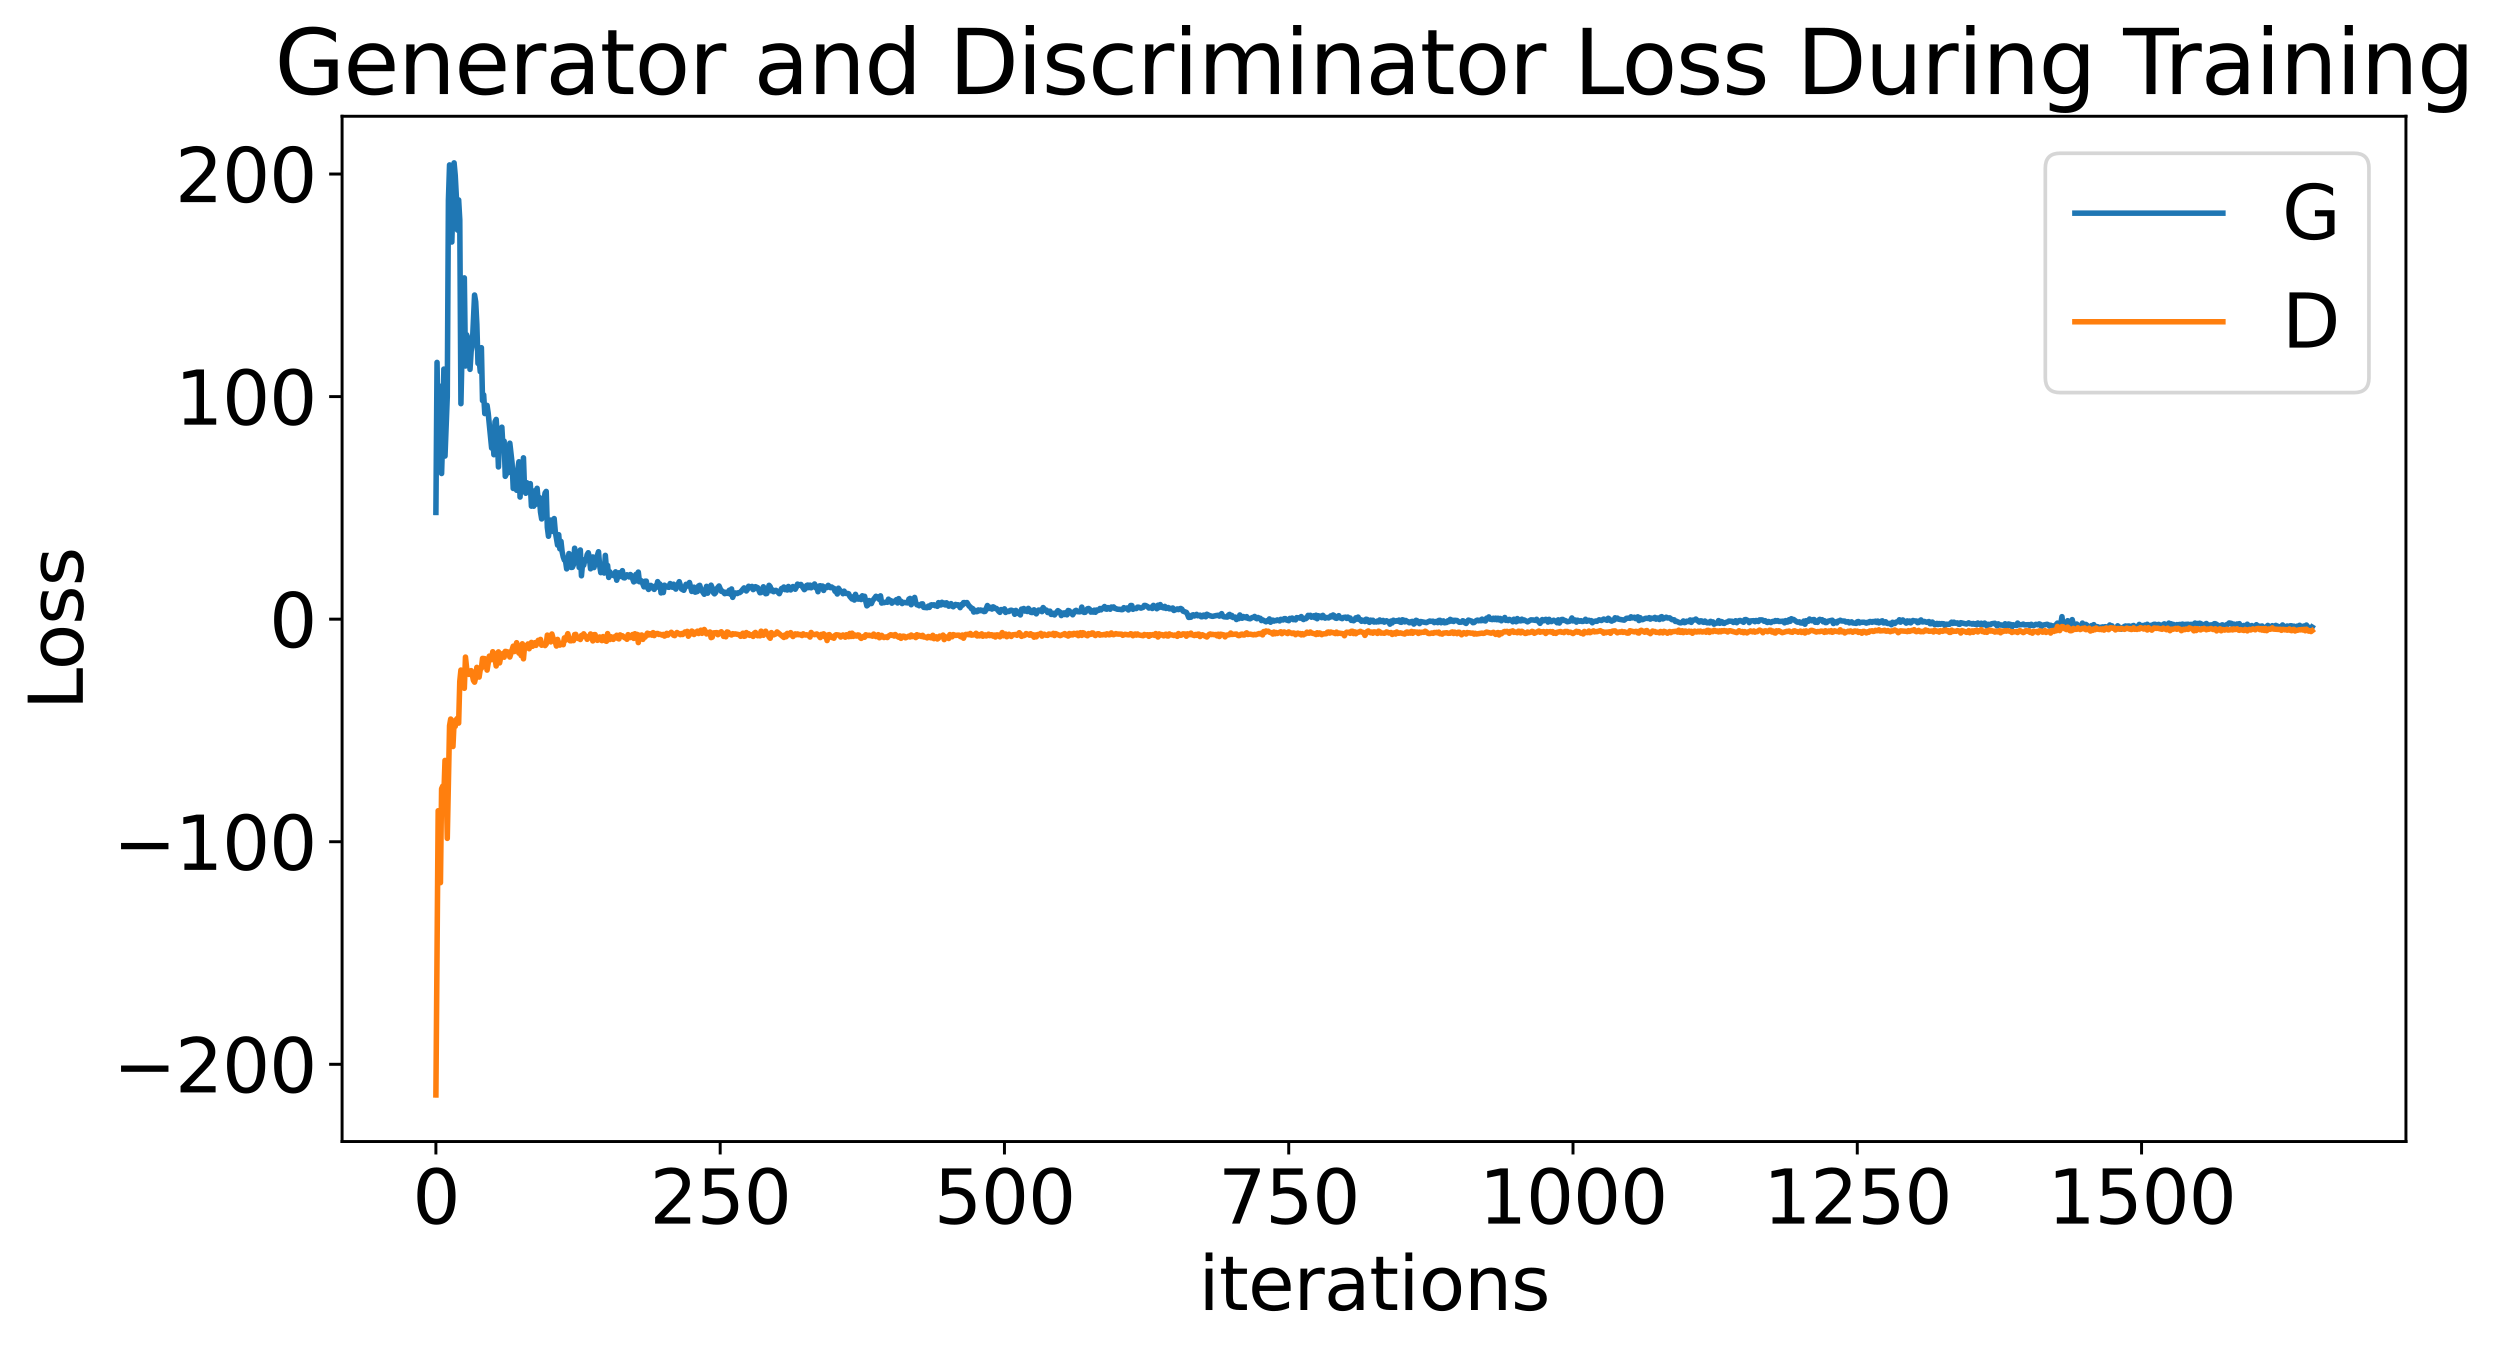 <?xml version="1.0" encoding="utf-8" standalone="no"?>
<!DOCTYPE svg PUBLIC "-//W3C//DTD SVG 1.1//EN"
  "http://www.w3.org/Graphics/SVG/1.1/DTD/svg11.dtd">
<svg xmlns:xlink="http://www.w3.org/1999/xlink" width="675.923pt" height="365.549pt" viewBox="0 0 675.923 365.549" xmlns="http://www.w3.org/2000/svg" version="1.1">
 <defs>
  <style type="text/css">*{stroke-linejoin: round; stroke-linecap: butt}</style>
 </defs>
 <g id="figure_1">
  <g id="patch_1">
   <path d="M 0 365.549 
L 675.923 365.549 
L 675.923 -0 
L 0 -0 
z
" style="fill: #ffffff"/>
  </g>
  <g id="axes_1">
   <g id="patch_2">
    <path d="M 92.491 308.636 
L 650.491 308.636 
L 650.491 31.436 
L 92.491 31.436 
z
" style="fill: #ffffff"/>
   </g>
   <g id="matplotlib.axis_1">
    <g id="xtick_1">
     <g id="line2d_1">
      <defs>
       <path id="mf1c3985a81" d="M 0 0 
L 0 3.5 
" style="stroke: #000000; stroke-width: 0.8"/>
      </defs>
      <g>
       <use xlink:href="#mf1c3985a81" x="117.854" y="308.636" style="stroke: #000000; stroke-width: 0.8"/>
      </g>
     </g>
     <g id="text_1">
      <!-- 0 -->
      <g transform="translate(111.492 330.833) scale(0.2 -0.2)">
       <defs>
        <path id="DejaVuSans-30" d="M 2034 4250 
Q 1547 4250 1301 3770 
Q 1056 3291 1056 2328 
Q 1056 1369 1301 889 
Q 1547 409 2034 409 
Q 2525 409 2770 889 
Q 3016 1369 3016 2328 
Q 3016 3291 2770 3770 
Q 2525 4250 2034 4250 
z
M 2034 4750 
Q 2819 4750 3233 4129 
Q 3647 3509 3647 2328 
Q 3647 1150 3233 529 
Q 2819 -91 2034 -91 
Q 1250 -91 836 529 
Q 422 1150 422 2328 
Q 422 3509 836 4129 
Q 1250 4750 2034 4750 
z
" transform="scale(0.016)"/>
       </defs>
       <use xlink:href="#DejaVuSans-30"/>
      </g>
     </g>
    </g>
    <g id="xtick_2">
     <g id="line2d_2">
      <g>
       <use xlink:href="#mf1c3985a81" x="194.714" y="308.636" style="stroke: #000000; stroke-width: 0.8"/>
      </g>
     </g>
     <g id="text_2">
      <!-- 250 -->
      <g transform="translate(175.626 330.833) scale(0.2 -0.2)">
       <defs>
        <path id="DejaVuSans-32" d="M 1228 531 
L 3431 531 
L 3431 0 
L 469 0 
L 469 531 
Q 828 903 1448 1529 
Q 2069 2156 2228 2338 
Q 2531 2678 2651 2914 
Q 2772 3150 2772 3378 
Q 2772 3750 2511 3984 
Q 2250 4219 1831 4219 
Q 1534 4219 1204 4116 
Q 875 4013 500 3803 
L 500 4441 
Q 881 4594 1212 4672 
Q 1544 4750 1819 4750 
Q 2544 4750 2975 4387 
Q 3406 4025 3406 3419 
Q 3406 3131 3298 2873 
Q 3191 2616 2906 2266 
Q 2828 2175 2409 1742 
Q 1991 1309 1228 531 
z
" transform="scale(0.016)"/>
        <path id="DejaVuSans-35" d="M 691 4666 
L 3169 4666 
L 3169 4134 
L 1269 4134 
L 1269 2991 
Q 1406 3038 1543 3061 
Q 1681 3084 1819 3084 
Q 2600 3084 3056 2656 
Q 3513 2228 3513 1497 
Q 3513 744 3044 326 
Q 2575 -91 1722 -91 
Q 1428 -91 1123 -41 
Q 819 9 494 109 
L 494 744 
Q 775 591 1075 516 
Q 1375 441 1709 441 
Q 2250 441 2565 725 
Q 2881 1009 2881 1497 
Q 2881 1984 2565 2268 
Q 2250 2553 1709 2553 
Q 1456 2553 1204 2497 
Q 953 2441 691 2322 
L 691 4666 
z
" transform="scale(0.016)"/>
       </defs>
       <use xlink:href="#DejaVuSans-32"/>
       <use xlink:href="#DejaVuSans-35" x="63.623"/>
       <use xlink:href="#DejaVuSans-30" x="127.246"/>
      </g>
     </g>
    </g>
    <g id="xtick_3">
     <g id="line2d_3">
      <g>
       <use xlink:href="#mf1c3985a81" x="271.573" y="308.636" style="stroke: #000000; stroke-width: 0.8"/>
      </g>
     </g>
     <g id="text_3">
      <!-- 500 -->
      <g transform="translate(252.486 330.833) scale(0.2 -0.2)">
       <use xlink:href="#DejaVuSans-35"/>
       <use xlink:href="#DejaVuSans-30" x="63.623"/>
       <use xlink:href="#DejaVuSans-30" x="127.246"/>
      </g>
     </g>
    </g>
    <g id="xtick_4">
     <g id="line2d_4">
      <g>
       <use xlink:href="#mf1c3985a81" x="348.433" y="308.636" style="stroke: #000000; stroke-width: 0.8"/>
      </g>
     </g>
     <g id="text_4">
      <!-- 750 -->
      <g transform="translate(329.345 330.833) scale(0.2 -0.2)">
       <defs>
        <path id="DejaVuSans-37" d="M 525 4666 
L 3525 4666 
L 3525 4397 
L 1831 0 
L 1172 0 
L 2766 4134 
L 525 4134 
L 525 4666 
z
" transform="scale(0.016)"/>
       </defs>
       <use xlink:href="#DejaVuSans-37"/>
       <use xlink:href="#DejaVuSans-35" x="63.623"/>
       <use xlink:href="#DejaVuSans-30" x="127.246"/>
      </g>
     </g>
    </g>
    <g id="xtick_5">
     <g id="line2d_5">
      <g>
       <use xlink:href="#mf1c3985a81" x="425.292" y="308.636" style="stroke: #000000; stroke-width: 0.8"/>
      </g>
     </g>
     <g id="text_5">
      <!-- 1000 -->
      <g transform="translate(399.842 330.833) scale(0.2 -0.2)">
       <defs>
        <path id="DejaVuSans-31" d="M 794 531 
L 1825 531 
L 1825 4091 
L 703 3866 
L 703 4441 
L 1819 4666 
L 2450 4666 
L 2450 531 
L 3481 531 
L 3481 0 
L 794 0 
L 794 531 
z
" transform="scale(0.016)"/>
       </defs>
       <use xlink:href="#DejaVuSans-31"/>
       <use xlink:href="#DejaVuSans-30" x="63.623"/>
       <use xlink:href="#DejaVuSans-30" x="127.246"/>
       <use xlink:href="#DejaVuSans-30" x="190.869"/>
      </g>
     </g>
    </g>
    <g id="xtick_6">
     <g id="line2d_6">
      <g>
       <use xlink:href="#mf1c3985a81" x="502.152" y="308.636" style="stroke: #000000; stroke-width: 0.8"/>
      </g>
     </g>
     <g id="text_6">
      <!-- 1250 -->
      <g transform="translate(476.702 330.833) scale(0.2 -0.2)">
       <use xlink:href="#DejaVuSans-31"/>
       <use xlink:href="#DejaVuSans-32" x="63.623"/>
       <use xlink:href="#DejaVuSans-35" x="127.246"/>
       <use xlink:href="#DejaVuSans-30" x="190.869"/>
      </g>
     </g>
    </g>
    <g id="xtick_7">
     <g id="line2d_7">
      <g>
       <use xlink:href="#mf1c3985a81" x="579.011" y="308.636" style="stroke: #000000; stroke-width: 0.8"/>
      </g>
     </g>
     <g id="text_7">
      <!-- 1500 -->
      <g transform="translate(553.561 330.833) scale(0.2 -0.2)">
       <use xlink:href="#DejaVuSans-31"/>
       <use xlink:href="#DejaVuSans-35" x="63.623"/>
       <use xlink:href="#DejaVuSans-30" x="127.246"/>
       <use xlink:href="#DejaVuSans-30" x="190.869"/>
      </g>
     </g>
    </g>
    <g id="text_8">
     <!-- iterations -->
     <g transform="translate(324.036 354.189) scale(0.2 -0.2)">
      <defs>
       <path id="DejaVuSans-69" d="M 603 3500 
L 1178 3500 
L 1178 0 
L 603 0 
L 603 3500 
z
M 603 4863 
L 1178 4863 
L 1178 4134 
L 603 4134 
L 603 4863 
z
" transform="scale(0.016)"/>
       <path id="DejaVuSans-74" d="M 1172 4494 
L 1172 3500 
L 2356 3500 
L 2356 3053 
L 1172 3053 
L 1172 1153 
Q 1172 725 1289 603 
Q 1406 481 1766 481 
L 2356 481 
L 2356 0 
L 1766 0 
Q 1100 0 847 248 
Q 594 497 594 1153 
L 594 3053 
L 172 3053 
L 172 3500 
L 594 3500 
L 594 4494 
L 1172 4494 
z
" transform="scale(0.016)"/>
       <path id="DejaVuSans-65" d="M 3597 1894 
L 3597 1613 
L 953 1613 
Q 991 1019 1311 708 
Q 1631 397 2203 397 
Q 2534 397 2845 478 
Q 3156 559 3463 722 
L 3463 178 
Q 3153 47 2828 -22 
Q 2503 -91 2169 -91 
Q 1331 -91 842 396 
Q 353 884 353 1716 
Q 353 2575 817 3079 
Q 1281 3584 2069 3584 
Q 2775 3584 3186 3129 
Q 3597 2675 3597 1894 
z
M 3022 2063 
Q 3016 2534 2758 2815 
Q 2500 3097 2075 3097 
Q 1594 3097 1305 2825 
Q 1016 2553 972 2059 
L 3022 2063 
z
" transform="scale(0.016)"/>
       <path id="DejaVuSans-72" d="M 2631 2963 
Q 2534 3019 2420 3045 
Q 2306 3072 2169 3072 
Q 1681 3072 1420 2755 
Q 1159 2438 1159 1844 
L 1159 0 
L 581 0 
L 581 3500 
L 1159 3500 
L 1159 2956 
Q 1341 3275 1631 3429 
Q 1922 3584 2338 3584 
Q 2397 3584 2469 3576 
Q 2541 3569 2628 3553 
L 2631 2963 
z
" transform="scale(0.016)"/>
       <path id="DejaVuSans-61" d="M 2194 1759 
Q 1497 1759 1228 1600 
Q 959 1441 959 1056 
Q 959 750 1161 570 
Q 1363 391 1709 391 
Q 2188 391 2477 730 
Q 2766 1069 2766 1631 
L 2766 1759 
L 2194 1759 
z
M 3341 1997 
L 3341 0 
L 2766 0 
L 2766 531 
Q 2569 213 2275 61 
Q 1981 -91 1556 -91 
Q 1019 -91 701 211 
Q 384 513 384 1019 
Q 384 1609 779 1909 
Q 1175 2209 1959 2209 
L 2766 2209 
L 2766 2266 
Q 2766 2663 2505 2880 
Q 2244 3097 1772 3097 
Q 1472 3097 1187 3025 
Q 903 2953 641 2809 
L 641 3341 
Q 956 3463 1253 3523 
Q 1550 3584 1831 3584 
Q 2591 3584 2966 3190 
Q 3341 2797 3341 1997 
z
" transform="scale(0.016)"/>
       <path id="DejaVuSans-6f" d="M 1959 3097 
Q 1497 3097 1228 2736 
Q 959 2375 959 1747 
Q 959 1119 1226 758 
Q 1494 397 1959 397 
Q 2419 397 2687 759 
Q 2956 1122 2956 1747 
Q 2956 2369 2687 2733 
Q 2419 3097 1959 3097 
z
M 1959 3584 
Q 2709 3584 3137 3096 
Q 3566 2609 3566 1747 
Q 3566 888 3137 398 
Q 2709 -91 1959 -91 
Q 1206 -91 779 398 
Q 353 888 353 1747 
Q 353 2609 779 3096 
Q 1206 3584 1959 3584 
z
" transform="scale(0.016)"/>
       <path id="DejaVuSans-6e" d="M 3513 2113 
L 3513 0 
L 2938 0 
L 2938 2094 
Q 2938 2591 2744 2837 
Q 2550 3084 2163 3084 
Q 1697 3084 1428 2787 
Q 1159 2491 1159 1978 
L 1159 0 
L 581 0 
L 581 3500 
L 1159 3500 
L 1159 2956 
Q 1366 3272 1645 3428 
Q 1925 3584 2291 3584 
Q 2894 3584 3203 3211 
Q 3513 2838 3513 2113 
z
" transform="scale(0.016)"/>
       <path id="DejaVuSans-73" d="M 2834 3397 
L 2834 2853 
Q 2591 2978 2328 3040 
Q 2066 3103 1784 3103 
Q 1356 3103 1142 2972 
Q 928 2841 928 2578 
Q 928 2378 1081 2264 
Q 1234 2150 1697 2047 
L 1894 2003 
Q 2506 1872 2764 1633 
Q 3022 1394 3022 966 
Q 3022 478 2636 193 
Q 2250 -91 1575 -91 
Q 1294 -91 989 -36 
Q 684 19 347 128 
L 347 722 
Q 666 556 975 473 
Q 1284 391 1588 391 
Q 1994 391 2212 530 
Q 2431 669 2431 922 
Q 2431 1156 2273 1281 
Q 2116 1406 1581 1522 
L 1381 1569 
Q 847 1681 609 1914 
Q 372 2147 372 2553 
Q 372 3047 722 3315 
Q 1072 3584 1716 3584 
Q 2034 3584 2315 3537 
Q 2597 3491 2834 3397 
z
" transform="scale(0.016)"/>
      </defs>
      <use xlink:href="#DejaVuSans-69"/>
      <use xlink:href="#DejaVuSans-74" x="27.783"/>
      <use xlink:href="#DejaVuSans-65" x="66.992"/>
      <use xlink:href="#DejaVuSans-72" x="128.516"/>
      <use xlink:href="#DejaVuSans-61" x="169.629"/>
      <use xlink:href="#DejaVuSans-74" x="230.908"/>
      <use xlink:href="#DejaVuSans-69" x="270.117"/>
      <use xlink:href="#DejaVuSans-6f" x="297.9"/>
      <use xlink:href="#DejaVuSans-6e" x="359.082"/>
      <use xlink:href="#DejaVuSans-73" x="422.461"/>
     </g>
    </g>
   </g>
   <g id="matplotlib.axis_2">
    <g id="ytick_1">
     <g id="line2d_8">
      <defs>
       <path id="m56510761d8" d="M 0 0 
L -3.5 0 
" style="stroke: #000000; stroke-width: 0.8"/>
      </defs>
      <g>
       <use xlink:href="#m56510761d8" x="92.491" y="287.754" style="stroke: #000000; stroke-width: 0.8"/>
      </g>
     </g>
     <g id="text_9">
      <!-- −200 -->
      <g transform="translate(30.556 295.353) scale(0.2 -0.2)">
       <defs>
        <path id="DejaVuSans-2212" d="M 678 2272 
L 4684 2272 
L 4684 1741 
L 678 1741 
L 678 2272 
z
" transform="scale(0.016)"/>
       </defs>
       <use xlink:href="#DejaVuSans-2212"/>
       <use xlink:href="#DejaVuSans-32" x="83.789"/>
       <use xlink:href="#DejaVuSans-30" x="147.412"/>
       <use xlink:href="#DejaVuSans-30" x="211.035"/>
      </g>
     </g>
    </g>
    <g id="ytick_2">
     <g id="line2d_9">
      <g>
       <use xlink:href="#m56510761d8" x="92.491" y="227.578" style="stroke: #000000; stroke-width: 0.8"/>
      </g>
     </g>
     <g id="text_10">
      <!-- −100 -->
      <g transform="translate(30.556 235.177) scale(0.2 -0.2)">
       <use xlink:href="#DejaVuSans-2212"/>
       <use xlink:href="#DejaVuSans-31" x="83.789"/>
       <use xlink:href="#DejaVuSans-30" x="147.412"/>
       <use xlink:href="#DejaVuSans-30" x="211.035"/>
      </g>
     </g>
    </g>
    <g id="ytick_3">
     <g id="line2d_10">
      <g>
       <use xlink:href="#m56510761d8" x="92.491" y="167.403" style="stroke: #000000; stroke-width: 0.8"/>
      </g>
     </g>
     <g id="text_11">
      <!-- 0 -->
      <g transform="translate(72.766 175.001) scale(0.2 -0.2)">
       <use xlink:href="#DejaVuSans-30"/>
      </g>
     </g>
    </g>
    <g id="ytick_4">
     <g id="line2d_11">
      <g>
       <use xlink:href="#m56510761d8" x="92.491" y="107.227" style="stroke: #000000; stroke-width: 0.8"/>
      </g>
     </g>
     <g id="text_12">
      <!-- 100 -->
      <g transform="translate(47.316 114.825) scale(0.2 -0.2)">
       <use xlink:href="#DejaVuSans-31"/>
       <use xlink:href="#DejaVuSans-30" x="63.623"/>
       <use xlink:href="#DejaVuSans-30" x="127.246"/>
      </g>
     </g>
    </g>
    <g id="ytick_5">
     <g id="line2d_12">
      <g>
       <use xlink:href="#m56510761d8" x="92.491" y="47.051" style="stroke: #000000; stroke-width: 0.8"/>
      </g>
     </g>
     <g id="text_13">
      <!-- 200 -->
      <g transform="translate(47.316 54.649) scale(0.2 -0.2)">
       <use xlink:href="#DejaVuSans-32"/>
       <use xlink:href="#DejaVuSans-30" x="63.623"/>
       <use xlink:href="#DejaVuSans-30" x="127.246"/>
      </g>
     </g>
    </g>
    <g id="text_14">
     <!-- Loss -->
     <g transform="translate(22.397 191.971) rotate(-90) scale(0.2 -0.2)">
      <defs>
       <path id="DejaVuSans-4c" d="M 628 4666 
L 1259 4666 
L 1259 531 
L 3531 531 
L 3531 0 
L 628 0 
L 628 4666 
z
" transform="scale(0.016)"/>
      </defs>
      <use xlink:href="#DejaVuSans-4c"/>
      <use xlink:href="#DejaVuSans-6f" x="53.963"/>
      <use xlink:href="#DejaVuSans-73" x="115.145"/>
      <use xlink:href="#DejaVuSans-73" x="167.244"/>
     </g>
    </g>
   </g>
   <g id="line2d_13">
    <path d="M 117.854 138.539 
L 118.162 97.983 
L 118.469 117.084 
L 118.777 121.777 
L 119.084 104.436 
L 119.391 128.02 
L 119.699 117.919 
L 120.006 99.793 
L 120.314 123.303 
L 120.929 107.216 
L 121.236 54.185 
L 121.544 44.587 
L 121.851 50.208 
L 122.158 65.432 
L 122.773 44.036 
L 123.081 47.426 
L 123.388 53.256 
L 123.696 62.202 
L 124.003 54.059 
L 124.31 59.456 
L 124.618 109.141 
L 124.925 94.806 
L 125.233 87.783 
L 125.54 75.134 
L 125.848 98.959 
L 126.155 90.513 
L 126.463 91.354 
L 126.77 94.308 
L 127.077 99.862 
L 127.385 94.958 
L 127.692 93.356 
L 128.307 79.769 
L 128.615 81.626 
L 128.922 87.639 
L 129.229 98.248 
L 129.537 97.026 
L 129.844 100.471 
L 130.152 94.01 
L 130.459 108.302 
L 130.767 106.746 
L 131.074 111.814 
L 131.382 111.322 
L 131.689 109.61 
L 131.996 111.733 
L 132.919 121.129 
L 133.226 118.244 
L 133.534 122.94 
L 133.841 114.006 
L 134.148 113.402 
L 134.456 118.337 
L 134.763 126.248 
L 135.071 117.706 
L 135.378 118.938 
L 135.686 115.502 
L 135.993 121.087 
L 136.301 119.268 
L 136.608 128.786 
L 136.915 128.141 
L 137.223 126.98 
L 137.53 127.736 
L 137.838 119.825 
L 138.453 125.23 
L 138.76 132.061 
L 139.067 127.742 
L 139.375 128.727 
L 139.682 132.552 
L 139.99 126.842 
L 140.297 124.849 
L 140.605 134.387 
L 140.912 128.838 
L 141.22 132.135 
L 141.527 123.785 
L 141.834 132.617 
L 142.142 133.362 
L 142.449 130.522 
L 142.757 132.295 
L 143.064 130.882 
L 143.372 130.761 
L 143.679 136.852 
L 143.986 133.133 
L 144.294 136.862 
L 144.601 132.688 
L 144.909 136.324 
L 145.216 132.024 
L 145.524 135.652 
L 145.831 134.504 
L 146.139 138.447 
L 146.446 140.303 
L 146.753 137.326 
L 147.368 133.291 
L 147.676 132.867 
L 147.983 142.596 
L 148.291 144.986 
L 148.906 140.61 
L 149.213 141.5 
L 149.52 143.686 
L 149.828 140.21 
L 150.135 143.748 
L 150.75 147.376 
L 151.058 144.567 
L 151.365 148.385 
L 151.672 146.372 
L 151.98 149.178 
L 152.287 150.584 
L 152.595 151.429 
L 152.902 151.652 
L 153.21 153.807 
L 153.825 149.661 
L 154.132 150.094 
L 154.439 153.424 
L 154.747 153.379 
L 155.054 152.69 
L 155.362 148.222 
L 155.669 149.948 
L 155.977 150.802 
L 156.284 149.496 
L 156.591 153.426 
L 156.899 148.701 
L 157.206 155.673 
L 157.514 152.271 
L 157.821 152.812 
L 158.129 151.283 
L 158.436 151.619 
L 158.744 149.972 
L 159.051 149.445 
L 159.358 150.678 
L 159.666 153.783 
L 159.973 152.701 
L 160.281 150.581 
L 160.588 153.45 
L 161.203 151.134 
L 161.818 149.175 
L 162.125 152.921 
L 162.433 154.822 
L 162.74 154.123 
L 163.048 154.66 
L 163.355 154.936 
L 163.663 150.153 
L 163.97 153.838 
L 164.277 152.878 
L 164.585 156.118 
L 164.892 154.619 
L 165.2 155.286 
L 165.507 155.509 
L 165.815 155.203 
L 166.122 155.733 
L 166.429 154.611 
L 166.737 156.869 
L 167.352 154.867 
L 167.659 155.847 
L 167.967 155.562 
L 168.274 154.292 
L 168.582 156.187 
L 168.889 156.245 
L 169.504 155.403 
L 170.119 155.993 
L 170.426 155.337 
L 170.734 155.62 
L 171.348 157.322 
L 171.656 156.929 
L 171.963 155.284 
L 172.271 157.054 
L 172.578 154.68 
L 172.886 157.292 
L 173.193 156.903 
L 173.501 157.113 
L 174.115 158.666 
L 174.423 157.141 
L 174.73 157.121 
L 175.038 158.853 
L 175.345 159.363 
L 175.653 158.408 
L 175.96 158.278 
L 176.267 158.768 
L 176.882 159.348 
L 177.19 158.402 
L 177.497 158.777 
L 177.805 157.26 
L 178.112 157.81 
L 178.42 157.906 
L 178.727 160.305 
L 179.034 159.276 
L 179.342 160.198 
L 179.649 158.223 
L 179.957 158.654 
L 180.264 158.487 
L 180.572 158.748 
L 180.879 158.791 
L 181.186 157.779 
L 181.801 158.768 
L 182.109 157.955 
L 182.416 158.884 
L 182.724 159.266 
L 183.031 158.167 
L 183.339 157.931 
L 183.646 157.269 
L 184.261 159.246 
L 184.876 159.591 
L 185.491 157.983 
L 185.798 158.461 
L 186.106 158.243 
L 186.413 157.492 
L 187.028 159.898 
L 187.335 159.523 
L 187.643 158.755 
L 187.95 160.103 
L 188.565 159.912 
L 188.872 158.429 
L 189.18 158.257 
L 189.487 159.28 
L 190.41 160.666 
L 191.025 158.532 
L 191.332 160.376 
L 191.639 159.593 
L 191.947 159.597 
L 192.254 158.213 
L 192.562 158.965 
L 192.869 160.222 
L 193.177 160.554 
L 193.484 160.235 
L 193.791 159.19 
L 194.406 158.435 
L 195.021 159.869 
L 195.329 159.835 
L 195.944 160.513 
L 196.251 160.133 
L 196.558 160.426 
L 196.866 160.383 
L 197.173 159.592 
L 197.481 160.667 
L 197.788 159.24 
L 198.096 161.505 
L 198.403 160.711 
L 198.71 160.321 
L 199.018 160.335 
L 199.325 160.478 
L 199.633 160.244 
L 199.94 160.241 
L 200.248 160.04 
L 201.17 158.952 
L 201.477 159.199 
L 201.785 159.781 
L 202.092 159.367 
L 202.4 158.508 
L 202.707 158.913 
L 203.015 158.654 
L 203.322 158.552 
L 203.629 159.41 
L 203.937 159.176 
L 204.244 158.625 
L 204.859 158.893 
L 205.474 160.264 
L 205.782 160.202 
L 206.396 158.651 
L 206.704 159.289 
L 207.011 160.521 
L 207.319 160.457 
L 207.934 158.258 
L 208.241 158.619 
L 208.548 159.745 
L 208.856 159.485 
L 209.163 159.978 
L 209.471 159.721 
L 209.778 159.612 
L 210.086 159.842 
L 210.701 160.511 
L 211.315 159.111 
L 211.623 159.04 
L 211.93 158.709 
L 212.238 159.419 
L 212.545 159.173 
L 212.853 159.519 
L 213.16 158.566 
L 213.775 159.5 
L 214.39 158.587 
L 214.697 158.812 
L 215.005 159.308 
L 215.312 158.762 
L 215.62 157.928 
L 215.927 158.267 
L 216.234 158.073 
L 216.542 158.024 
L 217.464 159.418 
L 217.772 159.163 
L 218.079 158.305 
L 218.386 158.182 
L 218.694 158.872 
L 219.001 158.208 
L 219.309 158.92 
L 219.616 158.308 
L 219.924 158.615 
L 220.231 157.896 
L 220.539 158.924 
L 220.846 158.601 
L 221.153 159.982 
L 221.461 158.453 
L 221.768 158.365 
L 222.076 158.532 
L 222.383 158.448 
L 222.691 159.631 
L 222.998 158.703 
L 223.613 158.844 
L 223.92 158.262 
L 224.535 158.876 
L 224.843 158.705 
L 225.15 158.966 
L 225.458 159.071 
L 225.765 159.87 
L 226.072 159.975 
L 226.38 160.597 
L 226.687 159.038 
L 227.302 159.919 
L 227.61 159.97 
L 227.917 160.526 
L 228.225 159.829 
L 228.532 160.373 
L 228.839 160.47 
L 229.147 160.441 
L 229.454 160.545 
L 229.762 161.243 
L 230.377 161.952 
L 230.684 161.344 
L 230.991 162.231 
L 231.299 160.694 
L 231.606 161.53 
L 231.914 161.958 
L 232.221 161.982 
L 232.529 161.531 
L 232.836 162.092 
L 233.144 161.08 
L 233.451 161.421 
L 233.758 161.22 
L 234.373 163.802 
L 234.681 163.544 
L 234.988 162.375 
L 235.296 162.51 
L 235.603 163.185 
L 235.91 162.45 
L 236.833 161.217 
L 237.14 161.664 
L 237.448 161.362 
L 237.755 162.076 
L 238.063 161.103 
L 238.37 163.051 
L 238.677 162.818 
L 238.985 162.946 
L 239.6 162.764 
L 239.907 162.839 
L 240.215 162.001 
L 240.522 162.599 
L 240.829 162.379 
L 241.137 163.076 
L 241.444 162.572 
L 241.752 162.729 
L 242.059 162.591 
L 242.367 162.127 
L 242.674 163.019 
L 242.982 161.85 
L 243.289 162.626 
L 243.596 162.543 
L 243.904 163.184 
L 244.211 162.865 
L 245.134 162.965 
L 245.441 163.004 
L 245.748 161.982 
L 246.056 161.8 
L 246.363 163.498 
L 247.286 161.527 
L 247.593 162.915 
L 247.901 163.519 
L 248.208 163.511 
L 248.515 163.78 
L 249.13 163.292 
L 249.438 163.262 
L 249.745 164.21 
L 250.667 164.299 
L 250.975 163.884 
L 251.282 164.215 
L 251.59 163.611 
L 251.897 163.509 
L 252.205 163.62 
L 252.512 163.518 
L 252.82 163.763 
L 253.127 163.683 
L 253.434 163.928 
L 253.742 162.938 
L 254.049 163.559 
L 254.357 163.57 
L 254.664 162.838 
L 254.972 163.419 
L 255.279 163.034 
L 255.586 163.561 
L 255.894 162.975 
L 256.201 163.228 
L 256.509 163.897 
L 257.124 163.201 
L 257.431 163.884 
L 257.739 164.051 
L 258.353 163.417 
L 258.661 163.618 
L 258.968 163.502 
L 259.276 163.762 
L 259.583 164.288 
L 259.891 163.466 
L 260.198 163.625 
L 260.506 162.928 
L 260.813 162.925 
L 261.12 163.155 
L 261.428 162.914 
L 262.043 163.9 
L 262.35 164.078 
L 262.658 164.575 
L 262.965 164.524 
L 263.272 165.479 
L 263.58 165.01 
L 263.887 165.364 
L 264.195 165.356 
L 264.502 164.91 
L 264.81 165.135 
L 265.117 164.924 
L 265.425 165.119 
L 265.732 165.027 
L 266.039 165.353 
L 266.347 165.298 
L 266.962 163.714 
L 267.269 164.55 
L 267.884 164.199 
L 268.191 164.676 
L 268.499 164.071 
L 268.806 164.223 
L 269.114 164.528 
L 269.421 164.518 
L 270.036 165.292 
L 270.344 165.561 
L 270.651 164.811 
L 270.958 164.988 
L 271.266 164.924 
L 271.573 164.615 
L 271.881 165.584 
L 272.188 165.212 
L 272.496 165.334 
L 272.803 165.324 
L 273.11 165.041 
L 273.418 164.979 
L 274.033 165.2 
L 274.34 166.08 
L 274.648 165.036 
L 274.955 165.603 
L 275.263 165.865 
L 275.57 165.443 
L 275.877 166.256 
L 276.185 164.694 
L 276.492 164.671 
L 276.8 164.526 
L 277.107 165.217 
L 277.415 164.913 
L 277.722 165.326 
L 278.029 164.489 
L 278.337 164.821 
L 278.644 165.525 
L 278.952 165.617 
L 279.259 165.577 
L 279.567 164.875 
L 280.182 165.962 
L 280.796 164.945 
L 281.104 165.134 
L 281.411 164.886 
L 281.719 165.37 
L 282.026 164.272 
L 282.641 165.001 
L 282.948 164.976 
L 283.256 165.602 
L 283.871 165.238 
L 284.178 166.108 
L 284.486 166.104 
L 284.793 165.822 
L 285.101 166.257 
L 285.715 165.47 
L 286.023 165.098 
L 286.638 165.535 
L 286.945 166.429 
L 287.56 165.722 
L 287.867 166.144 
L 288.175 165.615 
L 288.482 166.228 
L 288.79 165.062 
L 289.097 165.144 
L 289.405 165.761 
L 289.712 165.562 
L 290.02 166.217 
L 290.634 165.184 
L 290.942 165.019 
L 291.249 165.361 
L 291.864 165.419 
L 292.172 165.36 
L 292.479 164.137 
L 292.786 165.344 
L 293.094 165.572 
L 293.401 165.546 
L 294.016 164.592 
L 294.324 164.513 
L 294.631 164.747 
L 294.939 165.494 
L 295.246 165.14 
L 295.553 165.495 
L 295.861 164.968 
L 296.168 165.539 
L 296.476 164.925 
L 296.783 165.093 
L 297.091 164.996 
L 297.398 164.524 
L 297.706 164.887 
L 298.013 164.478 
L 298.32 164.372 
L 298.628 163.988 
L 298.935 164.645 
L 299.243 164.71 
L 299.55 164.279 
L 300.165 164.713 
L 300.472 164.129 
L 300.78 164.2 
L 301.087 164.097 
L 301.395 164.487 
L 301.702 164.528 
L 302.01 164.707 
L 302.932 164.761 
L 303.239 164.851 
L 303.547 164.799 
L 303.854 164.295 
L 304.162 164.534 
L 304.777 164.375 
L 305.084 164.912 
L 305.391 164.568 
L 305.699 163.712 
L 306.006 163.72 
L 306.314 164.738 
L 306.621 164.511 
L 307.236 164.529 
L 307.544 164.159 
L 307.851 164.156 
L 308.466 164.417 
L 309.081 164.201 
L 309.388 163.69 
L 309.696 163.689 
L 310.31 164.022 
L 310.618 164.401 
L 311.233 164.158 
L 311.54 164.518 
L 311.848 163.676 
L 312.155 163.979 
L 312.463 164.114 
L 312.77 164.586 
L 313.077 163.636 
L 313.385 164.266 
L 313.692 163.463 
L 314 164.147 
L 314.615 164.36 
L 314.922 163.949 
L 315.229 164.5 
L 315.537 164.439 
L 315.844 164.259 
L 316.152 164.612 
L 316.459 164.475 
L 316.767 164.663 
L 317.074 164.385 
L 317.382 165.05 
L 318.304 164.639 
L 318.611 164.819 
L 318.919 164.597 
L 319.226 164.517 
L 319.534 164.689 
L 319.841 165.222 
L 320.763 165.574 
L 321.071 166.125 
L 321.378 166.925 
L 321.993 166.875 
L 322.301 166.326 
L 322.608 166.216 
L 322.915 166.538 
L 323.53 166.109 
L 323.838 166.487 
L 324.453 166.322 
L 324.76 166.749 
L 325.067 166.74 
L 325.375 166.314 
L 325.682 166.295 
L 325.99 166.755 
L 326.297 166.073 
L 326.912 166.394 
L 327.527 166.581 
L 327.834 166.655 
L 328.757 166.437 
L 329.372 166.349 
L 329.679 166.579 
L 330.294 165.911 
L 330.601 166.6 
L 330.909 166.763 
L 331.831 166.837 
L 332.139 166.293 
L 332.446 166.114 
L 332.753 166.705 
L 333.061 166.405 
L 333.368 166.949 
L 333.983 166.846 
L 334.291 167.496 
L 334.598 167.107 
L 334.906 167.269 
L 335.213 166.27 
L 335.52 167.076 
L 335.828 167.151 
L 336.135 166.691 
L 336.75 167.016 
L 337.058 166.722 
L 337.365 167.172 
L 337.98 167.301 
L 338.595 166.953 
L 338.902 166.91 
L 339.21 166.668 
L 339.517 167.128 
L 339.825 167.288 
L 340.132 166.953 
L 340.439 167.166 
L 340.747 167.177 
L 341.054 167.777 
L 341.362 167.588 
L 342.284 168.113 
L 342.591 167.814 
L 342.899 167.966 
L 343.206 167.338 
L 343.514 168.232 
L 344.129 167.665 
L 344.436 167.931 
L 344.744 167.765 
L 345.051 167.801 
L 345.358 167.605 
L 345.973 167.877 
L 346.281 167.448 
L 346.896 167.62 
L 347.203 167.277 
L 347.51 167.257 
L 347.818 167.622 
L 348.433 167.811 
L 348.74 167.202 
L 349.048 167.374 
L 349.355 167.109 
L 349.663 167.529 
L 349.97 167.446 
L 350.277 167.588 
L 350.585 166.986 
L 350.892 167.07 
L 351.2 167.02 
L 351.507 167.131 
L 351.815 166.706 
L 352.122 167.274 
L 352.429 167.499 
L 352.737 167.164 
L 353.044 167.278 
L 353.352 167.029 
L 353.659 166.381 
L 353.967 166.599 
L 354.274 166.362 
L 354.582 166.876 
L 355.196 166.486 
L 355.504 167.002 
L 355.811 166.339 
L 356.119 167.289 
L 356.426 166.476 
L 356.734 166.629 
L 357.041 166.578 
L 357.348 166.994 
L 357.656 166.374 
L 358.271 167.125 
L 358.578 166.973 
L 358.886 166.957 
L 359.193 167.065 
L 359.501 166.883 
L 359.808 166.515 
L 360.115 166.783 
L 360.423 166.27 
L 360.73 166.448 
L 361.038 167.097 
L 361.345 167.182 
L 361.653 167.032 
L 361.96 166.458 
L 362.267 167.014 
L 362.882 167.265 
L 363.19 166.955 
L 363.805 166.861 
L 364.112 167.201 
L 364.42 166.85 
L 364.727 167.223 
L 365.034 167.092 
L 365.342 167.732 
L 365.649 167.646 
L 365.957 167.831 
L 366.264 167.617 
L 366.572 167.044 
L 366.879 167.396 
L 367.186 166.842 
L 367.494 167.512 
L 367.801 167.504 
L 368.109 167.978 
L 368.416 167.672 
L 369.031 168.036 
L 369.339 167.421 
L 369.646 167.486 
L 369.953 168.077 
L 370.261 168.264 
L 370.568 167.663 
L 370.876 167.993 
L 371.183 167.702 
L 371.491 168.176 
L 371.798 168.068 
L 372.106 168.168 
L 372.413 167.917 
L 372.72 168.125 
L 373.028 167.618 
L 373.335 168.034 
L 373.643 168.013 
L 373.95 167.751 
L 374.258 168.214 
L 374.872 167.834 
L 375.18 168.107 
L 375.487 168.053 
L 375.795 168.754 
L 376.102 167.92 
L 376.41 168.418 
L 376.717 167.69 
L 377.332 167.981 
L 377.639 167.81 
L 377.947 167.962 
L 378.254 167.649 
L 378.562 168.199 
L 378.869 168.257 
L 379.177 167.565 
L 379.484 167.667 
L 379.791 168.135 
L 380.099 167.767 
L 380.406 168.069 
L 380.714 168.069 
L 381.021 168.376 
L 381.329 168.323 
L 381.636 168.046 
L 381.944 168.013 
L 382.251 168.729 
L 382.558 168.472 
L 382.866 167.711 
L 383.173 167.839 
L 383.788 168.608 
L 384.096 168.047 
L 385.633 168.339 
L 386.555 167.908 
L 386.863 167.997 
L 387.477 167.956 
L 387.785 168.335 
L 388.4 168.001 
L 388.707 168.34 
L 389.015 167.747 
L 389.322 167.712 
L 389.629 168.376 
L 390.244 167.865 
L 390.552 168.383 
L 391.167 168.289 
L 391.474 167.839 
L 391.782 168.052 
L 392.089 167.46 
L 392.396 167.931 
L 392.704 167.679 
L 393.011 168.034 
L 393.319 167.71 
L 393.934 167.771 
L 394.548 168.246 
L 395.163 168.2 
L 395.471 167.83 
L 395.778 167.958 
L 396.086 168.402 
L 396.393 168.554 
L 397.008 167.649 
L 397.93 167.955 
L 398.238 168.354 
L 398.545 168.307 
L 399.16 167.767 
L 399.467 167.658 
L 399.775 167.845 
L 400.082 167.687 
L 400.39 167.823 
L 400.697 167.392 
L 401.005 167.78 
L 401.312 167.686 
L 401.62 167.895 
L 401.927 167.139 
L 402.234 167.324 
L 402.542 166.796 
L 402.849 167.393 
L 403.464 167.521 
L 403.772 167.151 
L 404.079 167.495 
L 404.386 167.134 
L 404.694 167.55 
L 405.001 167.155 
L 405.309 167.588 
L 405.616 167.214 
L 405.924 167.838 
L 406.231 167.49 
L 406.539 167.506 
L 406.846 166.954 
L 407.153 167.729 
L 407.461 167.638 
L 407.768 167.782 
L 408.076 167.465 
L 408.383 167.646 
L 408.691 167.677 
L 408.998 168.103 
L 409.306 167.422 
L 409.92 168.101 
L 410.228 167.247 
L 410.535 167.872 
L 410.843 167.584 
L 411.15 167.868 
L 411.458 167.407 
L 411.765 167.776 
L 412.072 167.613 
L 412.995 168.13 
L 413.917 167.586 
L 414.532 167.629 
L 415.147 167.736 
L 415.454 167.44 
L 416.377 168.532 
L 416.991 167.513 
L 417.299 167.855 
L 417.914 167.452 
L 418.221 167.538 
L 418.529 168.189 
L 418.836 167.451 
L 419.144 167.977 
L 419.451 168.059 
L 420.066 167.691 
L 420.681 168.039 
L 420.988 168.366 
L 421.296 167.588 
L 421.603 168.449 
L 422.218 167.497 
L 422.525 167.476 
L 422.833 167.738 
L 423.14 167.756 
L 423.755 168.102 
L 424.37 167.974 
L 424.677 167.76 
L 424.985 167.084 
L 425.292 167.883 
L 425.6 167.615 
L 425.907 167.64 
L 426.215 168.206 
L 426.522 167.689 
L 427.137 167.965 
L 427.444 167.816 
L 427.752 168.023 
L 428.059 168.003 
L 428.367 167.825 
L 428.674 167.435 
L 428.982 167.986 
L 429.596 167.706 
L 429.904 167.931 
L 430.211 167.799 
L 430.519 168.376 
L 430.826 168.008 
L 431.134 168.025 
L 431.441 167.899 
L 431.748 167.988 
L 432.363 167.573 
L 432.978 167.763 
L 433.593 167.372 
L 434.208 167.598 
L 434.515 167.713 
L 434.823 167.16 
L 435.13 167.392 
L 435.438 167.769 
L 435.745 167.933 
L 436.053 167.72 
L 436.36 167.669 
L 436.667 167.029 
L 436.975 167.333 
L 437.282 167.119 
L 437.59 167.4 
L 439.127 167.671 
L 439.742 167.174 
L 440.357 167.124 
L 440.664 167.176 
L 440.972 166.765 
L 441.279 167.051 
L 441.894 166.885 
L 442.201 167.25 
L 442.816 166.773 
L 443.124 167.776 
L 443.431 167.004 
L 443.739 167.511 
L 444.046 167.55 
L 444.968 167.15 
L 445.583 167.213 
L 445.891 166.993 
L 446.198 167.392 
L 446.506 167.134 
L 447.12 167.218 
L 447.428 166.926 
L 447.735 167.402 
L 448.043 167.094 
L 448.35 167.136 
L 448.658 167.499 
L 448.965 166.855 
L 449.272 166.723 
L 449.58 167.338 
L 450.502 166.874 
L 450.81 167.081 
L 451.425 167.05 
L 452.039 167.537 
L 452.654 167.583 
L 452.962 168.017 
L 453.269 167.975 
L 454.191 168.396 
L 454.499 168.398 
L 454.806 168.231 
L 455.114 167.884 
L 455.421 168.346 
L 455.729 168.264 
L 456.036 167.955 
L 456.651 168.064 
L 456.958 167.618 
L 457.266 168.267 
L 457.573 167.692 
L 458.188 167.618 
L 458.496 167.379 
L 459.418 168.193 
L 459.725 167.845 
L 460.033 167.873 
L 460.34 168.18 
L 460.648 168.264 
L 460.955 167.911 
L 461.263 168.26 
L 461.57 168.391 
L 461.877 168.23 
L 462.185 168.429 
L 462.492 167.991 
L 462.8 168.294 
L 463.107 168.134 
L 463.415 168.749 
L 464.029 168.438 
L 464.337 168.444 
L 464.644 167.794 
L 464.952 168.526 
L 465.259 168.036 
L 465.567 168.096 
L 465.874 168.497 
L 466.182 168.55 
L 466.489 168.323 
L 467.104 168.139 
L 467.411 167.913 
L 468.334 167.988 
L 468.641 168.286 
L 468.948 168.185 
L 469.256 167.832 
L 469.563 168.356 
L 470.178 167.801 
L 470.486 167.76 
L 471.101 168.074 
L 471.408 168.245 
L 471.715 167.55 
L 472.023 167.504 
L 472.638 167.805 
L 472.945 168.332 
L 473.253 167.887 
L 474.175 167.815 
L 474.482 168.091 
L 474.79 167.768 
L 475.405 168.034 
L 475.712 167.61 
L 476.327 167.595 
L 476.634 167.692 
L 476.942 167.964 
L 477.249 167.815 
L 477.557 168.169 
L 477.864 168.299 
L 478.172 168.036 
L 478.786 168.317 
L 479.094 168.086 
L 479.401 168.001 
L 479.709 168.04 
L 480.016 167.787 
L 480.324 167.943 
L 480.631 167.8 
L 480.939 168.014 
L 481.553 168.001 
L 482.168 167.942 
L 482.476 168.398 
L 482.783 167.797 
L 483.091 168.207 
L 483.398 168.146 
L 483.706 167.552 
L 484.013 167.982 
L 484.32 167.286 
L 484.628 167.481 
L 484.935 167.486 
L 485.858 168.18 
L 486.165 168.231 
L 486.472 168.122 
L 486.78 168.416 
L 487.395 168.471 
L 487.702 167.922 
L 488.01 168.765 
L 488.317 167.813 
L 488.625 168.027 
L 488.932 167.967 
L 489.239 167.363 
L 489.854 167.831 
L 490.162 167.541 
L 490.469 167.504 
L 490.777 168.248 
L 491.084 168.198 
L 491.391 168.271 
L 491.699 167.668 
L 492.006 167.451 
L 492.314 167.667 
L 492.621 167.545 
L 492.929 168.108 
L 493.236 167.823 
L 493.544 168.332 
L 493.851 168.314 
L 494.158 167.991 
L 494.773 167.827 
L 495.388 167.691 
L 495.696 168.581 
L 496.003 168.09 
L 496.618 168.406 
L 496.925 167.941 
L 497.233 167.921 
L 497.54 167.698 
L 497.848 167.88 
L 498.77 167.937 
L 499.077 168.188 
L 499.692 168.08 
L 500 168.41 
L 500.615 168.128 
L 500.922 168.428 
L 501.537 168.488 
L 501.844 168.542 
L 502.152 168.114 
L 502.459 168.043 
L 502.767 168.432 
L 503.074 168.259 
L 503.996 168.224 
L 504.611 168.471 
L 504.919 168.252 
L 505.226 168.338 
L 505.534 168.042 
L 505.841 168.052 
L 506.148 168.248 
L 506.456 168.034 
L 506.763 168.149 
L 507.071 167.945 
L 507.378 168.281 
L 507.686 167.928 
L 507.993 168.406 
L 508.301 168.259 
L 508.608 167.969 
L 508.915 167.844 
L 509.223 168.417 
L 509.53 168.394 
L 509.838 168.111 
L 510.145 168.5 
L 510.453 168.576 
L 511.067 168.551 
L 511.375 168.909 
L 511.682 168.248 
L 512.297 168.569 
L 512.605 168.216 
L 513.22 168.044 
L 513.527 167.569 
L 513.834 168.215 
L 514.449 167.617 
L 515.372 168.471 
L 515.679 167.873 
L 515.986 168.285 
L 516.294 167.907 
L 516.601 168.402 
L 517.216 167.764 
L 517.524 167.871 
L 518.139 167.907 
L 518.446 168.339 
L 518.753 168.301 
L 519.061 167.837 
L 519.368 167.615 
L 519.676 168.124 
L 519.983 168.156 
L 520.291 168.019 
L 520.906 168.249 
L 521.52 168.048 
L 521.828 168.638 
L 522.135 168.62 
L 522.443 168.187 
L 523.058 168.859 
L 523.365 168.83 
L 523.672 168.552 
L 523.98 168.844 
L 524.287 168.587 
L 524.595 168.796 
L 524.902 168.611 
L 525.517 168.651 
L 525.825 169.122 
L 526.132 168.775 
L 527.054 168.797 
L 527.669 168.214 
L 527.977 168.542 
L 528.284 168.226 
L 528.591 168.503 
L 529.206 168.408 
L 529.514 168.744 
L 529.821 168.8 
L 530.129 168.361 
L 531.666 168.713 
L 532.281 168.391 
L 532.588 168.621 
L 532.896 168.592 
L 533.203 168.742 
L 533.51 168.572 
L 533.818 168.774 
L 534.125 168.633 
L 534.433 168.898 
L 534.74 168.44 
L 535.355 168.854 
L 535.663 168.503 
L 535.97 168.854 
L 536.277 168.899 
L 536.585 168.465 
L 536.892 168.717 
L 537.2 169.272 
L 537.507 168.791 
L 538.122 168.871 
L 538.429 168.654 
L 539.352 168.514 
L 539.967 169.226 
L 540.274 168.669 
L 540.582 168.905 
L 540.889 168.996 
L 541.196 168.961 
L 541.811 169.191 
L 542.119 168.646 
L 542.426 169.441 
L 542.734 169.292 
L 543.041 168.703 
L 543.656 168.854 
L 543.963 169.486 
L 544.271 168.915 
L 545.193 169.125 
L 545.501 168.465 
L 545.808 168.948 
L 546.423 168.89 
L 546.73 168.868 
L 547.038 168.734 
L 547.345 168.942 
L 548.575 168.896 
L 548.882 169.194 
L 549.19 168.792 
L 549.497 169.06 
L 549.805 169.145 
L 550.42 168.806 
L 551.034 168.923 
L 551.342 168.683 
L 551.649 168.805 
L 551.957 169.354 
L 552.264 169.03 
L 553.494 168.789 
L 553.801 168.916 
L 554.109 169.275 
L 554.416 169.045 
L 554.724 169.201 
L 555.031 169.221 
L 555.339 169.551 
L 556.261 168.467 
L 556.568 169.538 
L 556.876 168.835 
L 557.183 168.538 
L 557.491 166.726 
L 557.798 169.597 
L 558.72 169.264 
L 559.028 167.824 
L 559.335 169.485 
L 559.643 169.065 
L 559.95 169.005 
L 560.258 167.529 
L 560.565 168.744 
L 560.872 169.179 
L 561.18 169.073 
L 561.487 168.724 
L 561.795 169.683 
L 562.41 169.776 
L 563.025 168.466 
L 563.332 169.074 
L 563.639 169.287 
L 563.947 168.816 
L 564.254 169.039 
L 564.562 169.41 
L 564.869 169.408 
L 565.177 169.525 
L 565.484 169.141 
L 565.791 169.385 
L 566.099 168.891 
L 566.406 169.404 
L 566.714 169.612 
L 567.021 169.425 
L 567.329 169.52 
L 567.636 169.846 
L 567.944 169.619 
L 568.558 169.484 
L 568.866 169.805 
L 569.173 169.436 
L 569.481 169.495 
L 570.096 169.833 
L 570.403 168.978 
L 570.71 169.595 
L 571.018 169.214 
L 571.325 169.726 
L 571.633 169.879 
L 571.94 169.728 
L 572.248 169.742 
L 572.555 169.2 
L 572.863 170 
L 573.17 169.602 
L 573.477 170.112 
L 574.4 169.348 
L 574.707 169.244 
L 575.015 169.507 
L 575.322 169.262 
L 575.629 169.254 
L 575.937 170.033 
L 576.244 169.347 
L 576.859 169.112 
L 577.167 169.599 
L 577.474 169.818 
L 577.782 169.405 
L 578.089 169.252 
L 578.396 168.824 
L 579.011 169.375 
L 579.319 169.132 
L 579.626 169.339 
L 579.934 168.982 
L 580.241 169.123 
L 580.548 168.787 
L 580.856 169.407 
L 581.163 169.175 
L 581.471 169.09 
L 581.778 169.178 
L 582.086 168.907 
L 582.393 168.789 
L 582.701 168.792 
L 583.008 169.034 
L 583.623 168.818 
L 584.545 169.23 
L 584.853 168.841 
L 585.16 168.671 
L 585.467 169.08 
L 585.775 168.94 
L 586.082 169.001 
L 586.39 168.47 
L 586.697 168.805 
L 587.005 168.65 
L 587.312 168.915 
L 587.62 168.825 
L 587.927 169.106 
L 588.234 169.102 
L 588.542 168.875 
L 588.849 169.015 
L 589.157 168.848 
L 589.464 168.834 
L 589.772 169.205 
L 590.079 168.733 
L 590.386 169.037 
L 590.694 168.838 
L 591.616 168.779 
L 591.924 169.213 
L 592.231 168.832 
L 592.846 168.817 
L 593.153 169.081 
L 593.461 168.457 
L 593.768 168.713 
L 594.076 168.575 
L 594.383 168.729 
L 594.691 168.496 
L 594.998 168.589 
L 595.613 169.05 
L 596.535 168.578 
L 596.843 168.995 
L 597.458 168.993 
L 598.38 168.909 
L 598.687 168.626 
L 598.995 168.64 
L 599.61 169.031 
L 600.225 169.267 
L 600.839 168.933 
L 601.762 169.286 
L 602.069 168.864 
L 602.377 168.777 
L 602.684 168.433 
L 603.299 168.544 
L 603.606 168.947 
L 603.914 168.731 
L 604.221 168.907 
L 604.529 168.923 
L 604.836 168.705 
L 605.144 168.979 
L 605.451 168.624 
L 605.758 169.587 
L 606.373 169.209 
L 606.681 169.11 
L 606.988 169.359 
L 607.296 169.46 
L 607.603 168.773 
L 607.91 169.439 
L 608.218 169.209 
L 608.525 169.395 
L 608.833 169.135 
L 609.14 169.476 
L 609.755 169.246 
L 610.063 168.907 
L 610.677 169.485 
L 610.985 169.296 
L 611.292 169.399 
L 611.6 169.25 
L 611.907 169.858 
L 612.215 170.035 
L 612.522 169.603 
L 612.829 169.434 
L 613.137 169.095 
L 613.444 169.332 
L 614.059 169.483 
L 614.367 169.165 
L 614.674 169.395 
L 614.982 169.41 
L 615.289 169.09 
L 615.904 169.355 
L 616.211 169.436 
L 616.519 169.713 
L 616.826 169.612 
L 617.134 168.972 
L 617.441 169.324 
L 618.056 169.507 
L 618.363 169.259 
L 618.671 169.945 
L 618.978 169.274 
L 619.286 169.174 
L 619.593 169.208 
L 619.901 169.638 
L 620.208 169.292 
L 620.515 169.582 
L 621.13 169.287 
L 621.438 169.366 
L 621.745 169.064 
L 622.053 169.567 
L 622.36 169.345 
L 622.667 169.482 
L 622.975 169.243 
L 623.282 169.295 
L 623.59 168.997 
L 623.897 169.601 
L 624.205 169.57 
L 624.82 170.039 
L 625.127 169.546 
L 625.127 169.546 
" clip-path="url(#p54c4af6b2c)" style="fill: none; stroke: #1f77b4; stroke-width: 1.5; stroke-linecap: square"/>
   </g>
   <g id="line2d_14">
    <path d="M 117.854 296.036 
L 118.469 219.201 
L 119.084 238.646 
L 119.391 213.261 
L 119.699 212.549 
L 120.006 215.077 
L 120.314 205.598 
L 120.621 212.181 
L 120.929 226.669 
L 121.544 196.213 
L 121.851 194.414 
L 122.158 194.781 
L 122.466 201.833 
L 122.773 195.236 
L 123.081 196.378 
L 123.388 194.532 
L 123.696 194.187 
L 124.003 195.503 
L 124.31 184.214 
L 124.618 181.165 
L 125.233 182.195 
L 125.54 186.092 
L 125.848 177.657 
L 126.155 180.557 
L 126.463 182.011 
L 126.77 182.333 
L 127.077 181.694 
L 127.385 181.321 
L 127.692 182.39 
L 128 183.961 
L 128.307 184.432 
L 128.615 183.194 
L 128.922 180.438 
L 129.229 181.145 
L 129.537 183.061 
L 129.844 181.048 
L 130.152 180.68 
L 130.459 178.012 
L 131.074 178.091 
L 131.382 178.969 
L 131.689 181.173 
L 132.304 177.394 
L 132.611 177.782 
L 132.919 178.351 
L 133.226 176.209 
L 133.534 177.343 
L 133.841 177.985 
L 134.148 180.056 
L 134.456 176.73 
L 134.763 176.249 
L 135.071 179.232 
L 135.378 177.709 
L 135.686 177.03 
L 135.993 176.665 
L 136.301 177.691 
L 136.608 176.119 
L 136.915 176.16 
L 137.223 176.328 
L 137.53 176.295 
L 137.838 177.635 
L 138.76 174.709 
L 139.067 176.154 
L 139.682 173.767 
L 140.297 176.586 
L 140.605 176.419 
L 140.912 177.261 
L 141.22 174.064 
L 141.527 178.121 
L 141.834 174.604 
L 142.449 174.564 
L 142.757 174.107 
L 143.064 175.395 
L 143.679 173.691 
L 143.986 174.736 
L 144.294 174.466 
L 144.601 173.764 
L 144.909 174.488 
L 145.524 173.128 
L 145.831 173.783 
L 146.139 172.877 
L 146.446 174.45 
L 146.753 174.136 
L 147.061 174.131 
L 147.368 174.543 
L 147.676 174.152 
L 147.983 171.717 
L 148.598 172.935 
L 148.906 173.551 
L 149.213 171.415 
L 149.52 172.531 
L 150.135 173.528 
L 150.443 174.667 
L 150.75 172.879 
L 151.058 174.079 
L 151.365 174.417 
L 151.98 173.862 
L 152.287 174.307 
L 152.595 172.469 
L 152.902 173.094 
L 153.517 171.329 
L 153.825 172.523 
L 154.132 173.249 
L 154.439 173.248 
L 154.747 172.722 
L 155.054 173.191 
L 155.362 171.576 
L 155.669 171.514 
L 155.977 172.498 
L 156.284 172.615 
L 156.591 172.528 
L 156.899 172.901 
L 157.206 171.799 
L 157.514 172.174 
L 157.821 171.369 
L 158.129 171.86 
L 158.436 172.065 
L 158.744 172.854 
L 159.051 172.279 
L 159.358 172.346 
L 159.666 171.407 
L 160.281 173.282 
L 160.588 171.603 
L 160.896 171.573 
L 161.203 172.789 
L 161.51 173.126 
L 161.818 172.834 
L 162.125 172.214 
L 162.433 173.024 
L 162.74 173.2 
L 163.048 172.111 
L 163.355 172.345 
L 163.663 173.242 
L 163.97 173.383 
L 164.277 171.306 
L 164.585 172.33 
L 164.892 172.906 
L 165.2 172.161 
L 165.507 172.619 
L 165.815 172.869 
L 166.122 172.179 
L 166.429 172.387 
L 166.737 171.757 
L 167.044 172.613 
L 167.352 172.736 
L 167.659 171.652 
L 167.967 171.945 
L 168.274 171.896 
L 168.889 172.423 
L 169.196 172.515 
L 169.504 172.842 
L 169.811 171.593 
L 170.119 172.13 
L 170.426 172.372 
L 170.734 172.075 
L 171.041 171.557 
L 171.348 172.602 
L 171.656 171.347 
L 171.963 171.921 
L 172.271 171.528 
L 172.578 173.733 
L 172.886 171.742 
L 173.193 172.011 
L 173.501 171.68 
L 173.808 172.867 
L 174.115 172.122 
L 174.423 172.253 
L 175.038 171.197 
L 175.345 171.685 
L 175.653 171.334 
L 176.267 171.732 
L 176.575 171.046 
L 176.882 171.841 
L 177.19 171.338 
L 177.805 171.274 
L 178.112 171.527 
L 178.42 171.463 
L 179.034 171.714 
L 179.342 171.528 
L 179.649 171.972 
L 179.957 171.809 
L 180.264 171.239 
L 180.572 171.713 
L 180.879 171.355 
L 181.186 171.253 
L 181.494 170.953 
L 181.801 171.263 
L 182.109 171.752 
L 182.416 171.852 
L 183.031 171.014 
L 183.953 171.59 
L 184.261 171.297 
L 184.568 171.552 
L 185.183 170.87 
L 185.491 170.951 
L 185.798 170.707 
L 186.106 172.011 
L 186.413 171.562 
L 186.72 171.393 
L 187.028 170.625 
L 187.335 170.806 
L 187.643 171.546 
L 188.565 170.644 
L 188.872 171.281 
L 189.18 170.96 
L 189.487 170.393 
L 189.795 171.235 
L 190.41 170.2 
L 190.717 170.694 
L 191.025 171.399 
L 191.332 171.078 
L 191.639 171.099 
L 191.947 170.871 
L 192.254 172.392 
L 192.562 172.264 
L 192.869 171.124 
L 193.791 171.044 
L 194.099 171.603 
L 194.406 171.166 
L 195.021 170.812 
L 195.329 171.302 
L 195.636 172.056 
L 195.944 171.356 
L 196.251 172.162 
L 196.558 170.87 
L 196.866 170.933 
L 197.173 171.419 
L 197.788 171.675 
L 198.096 171.328 
L 198.403 171.458 
L 198.71 171.376 
L 199.94 171.609 
L 200.248 172.038 
L 200.555 171.486 
L 200.863 171.202 
L 201.17 172.039 
L 201.477 171.952 
L 201.785 171.03 
L 202.092 171.471 
L 202.4 171.336 
L 202.707 171.788 
L 203.015 171.619 
L 203.322 171.687 
L 203.629 172.067 
L 203.937 171.216 
L 204.244 170.991 
L 204.859 171.888 
L 205.167 171.568 
L 205.474 171.91 
L 205.782 170.651 
L 206.396 171.762 
L 207.011 170.66 
L 207.319 171.289 
L 207.626 171.491 
L 207.934 172.223 
L 208.241 172.558 
L 208.548 171.035 
L 208.856 171.499 
L 209.163 171.648 
L 209.778 171.371 
L 210.086 170.858 
L 211.93 172.343 
L 212.238 171.673 
L 212.545 172.155 
L 212.853 171.258 
L 213.16 171.674 
L 213.775 171.049 
L 214.082 171.724 
L 214.39 172.095 
L 215.005 171.378 
L 215.312 171.624 
L 215.62 171.39 
L 215.927 171.601 
L 216.234 171.535 
L 216.849 171.832 
L 217.157 171.367 
L 217.464 171.618 
L 217.772 171.686 
L 218.079 171.619 
L 218.694 171.861 
L 219.001 172.237 
L 219.309 171.006 
L 219.616 171.554 
L 219.924 171.49 
L 220.231 171.593 
L 220.846 171.399 
L 221.153 171.605 
L 221.768 172.386 
L 222.076 171.527 
L 222.383 171.645 
L 222.691 171.371 
L 222.998 172.147 
L 223.306 171.754 
L 223.613 173.18 
L 223.92 171.668 
L 224.228 171.58 
L 224.535 172.097 
L 224.843 172.356 
L 225.15 172.089 
L 225.458 172.554 
L 225.765 171.813 
L 226.072 171.615 
L 226.687 171.694 
L 226.995 171.766 
L 227.302 172.235 
L 227.917 171.675 
L 228.225 171.833 
L 228.532 172.281 
L 228.839 171.623 
L 229.147 171.755 
L 229.454 172.138 
L 229.762 171.268 
L 230.069 172.079 
L 230.377 171.204 
L 230.684 172.062 
L 230.991 171.646 
L 231.299 171.927 
L 231.606 171.966 
L 231.914 171.666 
L 232.221 171.716 
L 232.529 172.314 
L 232.836 172.6 
L 233.451 172.094 
L 233.758 172.294 
L 234.066 171.622 
L 234.681 171.826 
L 234.988 171.738 
L 235.296 171.863 
L 235.603 171.81 
L 235.91 172.003 
L 236.218 171.442 
L 236.833 172.112 
L 237.14 171.965 
L 237.448 171.594 
L 237.755 172.425 
L 238.063 172.28 
L 238.37 171.783 
L 238.985 172.363 
L 239.6 172.201 
L 239.907 172.372 
L 240.215 171.999 
L 240.829 171.61 
L 241.137 171.773 
L 241.444 171.682 
L 241.752 171.967 
L 242.059 171.559 
L 242.367 171.91 
L 242.982 172.294 
L 243.289 171.932 
L 243.596 172.585 
L 243.904 172.074 
L 244.211 171.992 
L 244.519 172.049 
L 244.826 172.44 
L 245.748 171.979 
L 246.056 172.223 
L 246.363 171.693 
L 246.671 172.104 
L 247.286 171.907 
L 247.593 172.38 
L 247.901 171.603 
L 248.208 172.046 
L 248.515 171.783 
L 249.13 172.086 
L 249.438 171.772 
L 249.745 172.218 
L 250.36 172.278 
L 250.667 172.469 
L 250.975 172.082 
L 251.282 172.145 
L 251.59 172.416 
L 251.897 172.449 
L 252.205 171.77 
L 252.512 172.671 
L 252.82 172.262 
L 253.127 172.18 
L 253.434 172.76 
L 253.742 172.558 
L 254.049 171.989 
L 254.664 172.109 
L 254.972 171.709 
L 255.279 172.925 
L 255.586 172.155 
L 255.894 172.46 
L 256.201 172.326 
L 256.509 172.627 
L 256.816 171.574 
L 257.124 172.099 
L 257.431 172.167 
L 257.739 171.574 
L 258.353 171.796 
L 258.968 171.727 
L 259.276 171.729 
L 259.583 172.058 
L 259.891 172.198 
L 260.198 171.688 
L 260.506 172.546 
L 260.813 171.753 
L 261.12 171.527 
L 261.428 171.579 
L 261.735 171.492 
L 262.043 171.614 
L 262.35 171.273 
L 262.658 171.722 
L 263.58 171.597 
L 263.887 171.222 
L 264.195 171.947 
L 264.502 171.549 
L 264.81 171.918 
L 265.425 171.37 
L 265.732 172.017 
L 266.347 171.647 
L 266.654 171.943 
L 266.962 171.797 
L 267.269 171.463 
L 267.577 171.851 
L 267.884 171.62 
L 268.191 171.633 
L 268.499 171.987 
L 268.806 171.713 
L 269.114 172.228 
L 269.421 171.661 
L 269.729 171.647 
L 270.344 172.171 
L 270.958 171.032 
L 271.266 171.89 
L 271.573 171.742 
L 271.881 171.418 
L 272.188 172.147 
L 272.496 171.921 
L 272.803 171.483 
L 273.418 172.074 
L 273.725 171.644 
L 274.648 171.546 
L 274.955 171.764 
L 275.57 171.069 
L 275.877 171.377 
L 276.185 172.05 
L 276.492 171.85 
L 276.8 171.86 
L 277.107 171.733 
L 277.415 171.304 
L 278.029 171.521 
L 278.337 171.731 
L 278.644 171.34 
L 278.952 171.776 
L 279.259 171.615 
L 279.567 172.278 
L 279.874 171.67 
L 280.182 172.173 
L 280.489 171.578 
L 281.104 171.484 
L 281.411 171.242 
L 281.719 171.979 
L 282.026 171.569 
L 282.334 171.468 
L 282.641 171.706 
L 283.256 171.784 
L 283.563 171.418 
L 284.486 171.595 
L 284.793 171.243 
L 285.101 171.827 
L 285.408 171.31 
L 286.638 171.853 
L 287.56 171.473 
L 287.867 171.307 
L 288.175 171.71 
L 288.482 171.574 
L 288.79 171.971 
L 289.097 171.285 
L 289.405 171.704 
L 289.712 171.381 
L 290.02 171.66 
L 290.327 171.25 
L 290.634 171.3 
L 290.942 171.576 
L 291.249 171.208 
L 291.557 171.868 
L 291.864 171.2 
L 292.172 171.064 
L 292.479 171.787 
L 292.786 171.065 
L 293.094 171.187 
L 293.401 171.604 
L 294.016 171.888 
L 294.324 171.303 
L 294.631 171.529 
L 294.939 171.497 
L 295.246 171.124 
L 295.553 171.158 
L 295.861 171.645 
L 296.168 171.831 
L 296.476 171.507 
L 296.783 171.347 
L 297.091 171.353 
L 297.398 171.723 
L 297.706 171.613 
L 298.013 171.654 
L 298.628 171.53 
L 298.935 171.688 
L 299.243 171.372 
L 299.55 171.415 
L 299.858 171.635 
L 300.165 171.575 
L 300.472 171.128 
L 300.78 171.523 
L 301.087 171.601 
L 301.702 171.313 
L 302.01 171.422 
L 303.239 171.459 
L 303.547 171.765 
L 304.162 171.501 
L 305.084 171.649 
L 305.391 171.615 
L 305.699 171.337 
L 306.006 171.447 
L 306.314 171.881 
L 306.621 171.525 
L 306.929 171.414 
L 307.236 171.716 
L 307.544 171.407 
L 307.851 171.651 
L 309.081 171.879 
L 309.388 171.545 
L 309.696 171.69 
L 310.31 171.612 
L 310.618 172.042 
L 310.925 171.602 
L 311.233 171.761 
L 311.54 171.6 
L 311.848 171.575 
L 312.155 171.783 
L 312.463 171.303 
L 313.077 172.227 
L 313.385 171.386 
L 313.692 171.75 
L 314 171.571 
L 314.307 171.623 
L 314.615 171.916 
L 314.922 171.577 
L 315.229 171.468 
L 315.537 171.92 
L 315.844 171.958 
L 316.152 171.391 
L 316.459 171.646 
L 316.767 171.629 
L 317.382 171.817 
L 317.689 171.685 
L 317.996 171.806 
L 318.304 172.047 
L 318.611 171.298 
L 319.226 171.773 
L 319.534 171.652 
L 319.841 171.375 
L 320.456 171.428 
L 320.763 172.01 
L 321.071 171.364 
L 321.686 171.599 
L 321.993 171.183 
L 322.301 171.624 
L 322.915 171.832 
L 323.223 171.542 
L 323.53 171.765 
L 323.838 171.463 
L 324.145 171.438 
L 324.453 172.101 
L 324.76 171.766 
L 325.067 171.612 
L 326.297 172.222 
L 326.912 171.52 
L 327.22 171.4 
L 327.527 171.564 
L 327.834 171.512 
L 328.449 171.617 
L 328.757 171.554 
L 329.064 171.909 
L 329.372 171.477 
L 329.679 172.092 
L 329.986 171.468 
L 330.909 171.666 
L 331.216 172.186 
L 331.524 171.743 
L 332.446 171.591 
L 332.753 171.158 
L 333.061 171.529 
L 334.291 171.421 
L 334.598 171.722 
L 334.906 171.863 
L 335.213 171.796 
L 335.52 171.491 
L 335.828 171.445 
L 336.135 171.68 
L 336.443 171.682 
L 336.75 171.294 
L 337.058 171.103 
L 337.365 171.539 
L 337.98 171.442 
L 338.902 171.648 
L 339.21 171.516 
L 339.517 171.614 
L 340.439 171.289 
L 340.747 171.409 
L 341.054 171.192 
L 341.362 171.652 
L 341.669 170.761 
L 341.977 170.988 
L 342.284 170.596 
L 342.591 170.737 
L 342.899 170.661 
L 343.206 170.929 
L 343.821 171.102 
L 344.129 171.424 
L 344.436 170.887 
L 344.744 171.345 
L 345.051 171.015 
L 345.358 171.263 
L 346.281 170.808 
L 346.588 171.329 
L 346.896 170.939 
L 347.203 170.868 
L 348.125 171.292 
L 348.433 170.841 
L 348.74 171.082 
L 349.048 171.125 
L 349.355 171.292 
L 349.663 171.137 
L 349.97 171.198 
L 350.277 171.599 
L 350.585 171.301 
L 350.892 171.176 
L 351.2 171.382 
L 351.507 171.288 
L 351.815 171.654 
L 352.122 171.32 
L 352.429 171.637 
L 352.737 171.403 
L 353.044 171.33 
L 353.352 170.92 
L 353.659 171.171 
L 353.967 171.198 
L 354.274 170.872 
L 354.582 171.144 
L 355.504 171.377 
L 355.811 171.557 
L 356.119 171.08 
L 356.426 171.455 
L 356.734 171.121 
L 357.041 171.236 
L 357.348 171.596 
L 357.656 171.396 
L 358.578 171.331 
L 358.886 170.934 
L 359.193 170.871 
L 359.501 171.171 
L 359.808 170.883 
L 360.115 171.037 
L 360.423 171.026 
L 361.038 171.3 
L 361.345 170.904 
L 361.653 171.293 
L 361.96 171.157 
L 362.575 171.257 
L 363.19 171.342 
L 363.497 171.882 
L 363.805 171.191 
L 364.112 170.921 
L 364.42 171.003 
L 364.727 170.94 
L 365.034 171.236 
L 365.342 170.692 
L 365.649 170.663 
L 365.957 171.289 
L 366.264 170.834 
L 366.572 171.338 
L 366.879 170.955 
L 367.186 170.995 
L 367.801 170.695 
L 368.109 170.875 
L 368.724 171.046 
L 369.031 171.791 
L 369.646 170.743 
L 369.953 170.589 
L 370.568 171.082 
L 370.876 170.879 
L 371.183 171.202 
L 371.491 170.835 
L 371.798 170.858 
L 372.413 171.258 
L 372.72 170.645 
L 373.028 170.801 
L 373.335 171.163 
L 373.95 171.149 
L 374.258 171.214 
L 374.565 171.105 
L 374.872 170.85 
L 375.18 170.934 
L 375.487 171.135 
L 376.102 171.022 
L 376.41 171.533 
L 377.025 171.081 
L 377.332 171.418 
L 377.639 170.866 
L 377.947 171.187 
L 378.254 171.223 
L 378.562 171.1 
L 379.791 171.418 
L 380.099 171.004 
L 380.406 170.874 
L 380.714 171.199 
L 381.021 170.915 
L 381.329 171.177 
L 381.636 170.72 
L 381.944 171.222 
L 382.251 170.825 
L 382.866 170.904 
L 383.173 170.894 
L 383.481 171.263 
L 383.788 170.897 
L 384.096 171.064 
L 384.403 170.931 
L 385.018 170.953 
L 385.325 170.661 
L 385.633 170.829 
L 385.94 171.134 
L 386.248 171.279 
L 386.555 171.286 
L 387.17 171.133 
L 387.477 171.229 
L 387.785 171.011 
L 388.092 171.071 
L 388.4 170.969 
L 388.707 171.117 
L 389.015 170.903 
L 389.322 171.34 
L 389.629 171.331 
L 389.937 171.442 
L 390.244 171.171 
L 391.167 171.073 
L 391.474 171.225 
L 392.089 171.201 
L 392.396 170.932 
L 392.704 170.852 
L 393.011 171.272 
L 393.319 170.92 
L 393.934 171.328 
L 394.241 170.945 
L 394.548 170.937 
L 394.856 171.191 
L 395.163 171.629 
L 395.778 171.046 
L 396.086 171.168 
L 396.393 171.414 
L 396.701 171.021 
L 397.008 171.117 
L 397.315 171.087 
L 397.623 171.191 
L 398.238 171.17 
L 398.545 171.434 
L 398.853 171.231 
L 399.16 171.416 
L 400.697 171.169 
L 401.005 171.256 
L 401.312 171.201 
L 401.927 170.894 
L 403.157 171.194 
L 403.772 170.959 
L 404.386 171.521 
L 404.694 171.119 
L 405.001 171.018 
L 405.309 171.674 
L 405.616 171.091 
L 405.924 171.354 
L 406.539 170.839 
L 406.846 170.72 
L 407.153 170.84 
L 407.461 170.708 
L 407.768 170.894 
L 408.076 171.224 
L 408.383 170.713 
L 408.691 170.736 
L 408.998 170.563 
L 409.306 170.978 
L 409.613 170.868 
L 410.228 171.072 
L 410.535 170.656 
L 410.843 170.698 
L 411.15 171.111 
L 411.458 170.684 
L 412.38 171.266 
L 412.687 171.21 
L 412.995 170.876 
L 413.302 171.059 
L 413.917 170.927 
L 414.225 170.696 
L 414.532 170.809 
L 414.839 171.218 
L 416.069 170.606 
L 416.377 170.939 
L 416.684 170.808 
L 416.991 170.85 
L 417.299 170.76 
L 417.606 170.856 
L 417.914 171.273 
L 418.221 170.762 
L 418.529 170.882 
L 419.144 170.762 
L 419.451 170.919 
L 419.758 170.768 
L 420.066 171.215 
L 420.373 171.017 
L 420.681 171.25 
L 420.988 170.951 
L 421.91 170.75 
L 422.218 170.935 
L 422.525 170.892 
L 422.833 171.048 
L 423.14 170.738 
L 423.755 170.736 
L 424.063 171.01 
L 424.37 170.904 
L 424.677 170.954 
L 425.292 171.288 
L 425.907 170.879 
L 426.215 170.685 
L 426.522 170.925 
L 426.829 170.765 
L 427.444 171.2 
L 427.752 171.149 
L 428.059 171.399 
L 428.367 170.721 
L 428.674 170.983 
L 429.289 171.023 
L 429.596 170.61 
L 429.904 171.057 
L 430.826 170.571 
L 431.134 170.847 
L 431.441 170.749 
L 431.748 170.808 
L 432.671 170.517 
L 432.978 170.745 
L 433.286 170.786 
L 433.593 171.194 
L 433.901 170.903 
L 434.208 171.059 
L 434.515 170.888 
L 434.823 170.953 
L 435.13 170.814 
L 435.438 171.216 
L 435.745 170.74 
L 436.053 170.614 
L 436.667 170.58 
L 437.282 171.093 
L 437.897 170.838 
L 438.205 170.914 
L 438.512 170.728 
L 438.82 170.969 
L 439.127 170.826 
L 439.434 170.889 
L 439.742 171.109 
L 440.049 171.187 
L 440.357 171.148 
L 440.664 170.533 
L 441.894 170.847 
L 442.201 170.707 
L 442.509 170.726 
L 442.816 171.099 
L 443.124 171.161 
L 443.431 170.56 
L 443.739 170.414 
L 444.661 170.938 
L 444.968 170.554 
L 445.276 170.484 
L 445.583 171.004 
L 445.891 170.953 
L 446.198 171.317 
L 446.813 170.613 
L 447.12 170.786 
L 447.428 170.736 
L 447.735 170.962 
L 448.35 170.948 
L 448.658 171.101 
L 448.965 170.735 
L 449.58 171.117 
L 449.887 170.693 
L 450.502 170.917 
L 450.81 171.204 
L 451.425 170.746 
L 451.732 171.04 
L 452.039 170.812 
L 452.962 170.704 
L 453.269 170.679 
L 453.577 170.895 
L 453.884 170.382 
L 454.191 170.938 
L 454.499 170.963 
L 454.806 170.534 
L 455.114 171.048 
L 455.421 170.651 
L 455.729 170.622 
L 456.036 170.951 
L 456.344 170.875 
L 456.651 170.641 
L 456.958 170.907 
L 457.266 170.692 
L 457.573 171.213 
L 457.881 170.835 
L 458.188 170.639 
L 458.496 170.851 
L 458.803 170.86 
L 459.11 170.667 
L 459.418 170.835 
L 459.725 170.627 
L 460.033 170.834 
L 460.34 170.867 
L 460.648 170.722 
L 460.955 170.72 
L 461.263 170.933 
L 461.57 170.452 
L 461.877 170.42 
L 462.185 170.998 
L 462.492 170.579 
L 462.8 170.74 
L 463.107 170.769 
L 463.415 170.429 
L 463.722 170.49 
L 464.029 170.718 
L 464.337 170.603 
L 464.644 170.85 
L 464.952 170.56 
L 465.259 170.813 
L 465.567 170.527 
L 465.874 170.634 
L 466.182 170.492 
L 466.489 170.649 
L 466.796 170.572 
L 467.104 170.871 
L 467.411 170.588 
L 467.719 170.513 
L 469.563 171.033 
L 470.178 170.529 
L 470.793 170.927 
L 471.101 170.734 
L 471.408 171.073 
L 471.715 170.764 
L 472.33 171.123 
L 472.638 170.841 
L 472.945 170.799 
L 473.253 170.577 
L 473.867 170.83 
L 474.175 170.59 
L 474.482 170.916 
L 474.79 170.76 
L 475.097 170.775 
L 475.712 170.36 
L 476.327 170.635 
L 476.634 171.07 
L 476.942 170.658 
L 477.249 170.551 
L 477.557 170.599 
L 477.864 170.787 
L 478.172 170.682 
L 478.479 170.387 
L 478.786 170.416 
L 479.094 170.878 
L 479.401 170.631 
L 479.709 171.072 
L 480.016 171.154 
L 480.324 170.55 
L 480.631 170.76 
L 480.939 170.538 
L 481.861 171.056 
L 482.476 170.888 
L 483.091 170.693 
L 483.398 170.725 
L 483.706 170.613 
L 484.013 170.835 
L 484.628 170.954 
L 484.935 170.604 
L 485.243 170.559 
L 485.55 170.734 
L 485.858 170.766 
L 486.165 170.935 
L 486.78 170.626 
L 487.087 170.99 
L 487.702 170.652 
L 488.01 171.146 
L 488.317 170.579 
L 488.625 170.839 
L 488.932 170.876 
L 489.547 170.472 
L 489.854 170.425 
L 490.469 170.632 
L 491.084 170.888 
L 491.391 170.745 
L 492.006 170.786 
L 492.314 170.631 
L 492.929 170.688 
L 493.236 170.973 
L 493.544 170.538 
L 493.851 170.88 
L 494.466 170.604 
L 494.773 170.82 
L 495.081 170.51 
L 495.388 170.95 
L 495.696 170.833 
L 496.003 170.558 
L 496.618 170.741 
L 496.925 170.7 
L 497.233 170.872 
L 497.54 170.28 
L 497.848 170.799 
L 498.155 170.818 
L 498.463 170.695 
L 498.77 171.134 
L 499.077 170.864 
L 499.385 170.837 
L 499.692 170.665 
L 500 170.787 
L 500.307 170.582 
L 500.922 170.941 
L 501.229 170.675 
L 501.537 170.602 
L 501.844 170.746 
L 502.152 170.637 
L 502.459 170.979 
L 502.767 170.784 
L 503.074 170.822 
L 503.382 171.201 
L 503.689 170.726 
L 503.996 170.708 
L 504.611 171.12 
L 504.919 170.82 
L 505.226 170.956 
L 505.534 170.596 
L 505.841 170.652 
L 506.148 170.541 
L 506.456 170.721 
L 506.763 170.676 
L 507.071 170.424 
L 507.378 170.534 
L 507.686 170.507 
L 507.993 170.281 
L 508.301 170.582 
L 509.223 170.507 
L 509.53 170.402 
L 509.838 170.63 
L 510.145 170.651 
L 510.453 170.49 
L 511.067 170.799 
L 511.375 170.571 
L 511.682 170.634 
L 512.297 170.337 
L 512.605 170.56 
L 512.912 170.591 
L 513.22 171.055 
L 513.834 170.561 
L 515.372 170.683 
L 515.679 170.77 
L 515.986 170.515 
L 516.294 170.702 
L 516.909 170.446 
L 517.216 170.499 
L 517.524 170.245 
L 517.831 170.655 
L 518.139 170.786 
L 518.446 170.672 
L 518.753 170.437 
L 519.061 170.741 
L 519.368 170.807 
L 519.676 170.69 
L 519.983 170.805 
L 520.291 170.646 
L 520.598 170.328 
L 520.906 170.545 
L 521.213 170.484 
L 521.52 170.681 
L 522.443 170.604 
L 522.75 170.86 
L 523.058 170.39 
L 523.672 170.706 
L 523.98 170.633 
L 524.287 170.894 
L 524.595 170.518 
L 525.21 170.692 
L 525.517 170.432 
L 525.825 170.56 
L 526.132 170.325 
L 526.439 170.614 
L 526.747 170.509 
L 527.054 170.979 
L 527.362 170.975 
L 527.669 170.375 
L 527.977 170.712 
L 528.591 170.638 
L 528.899 170.677 
L 529.206 170.51 
L 529.821 170.643 
L 530.129 171.147 
L 530.436 170.486 
L 531.358 170.794 
L 531.666 170.962 
L 531.973 170.927 
L 532.281 170.489 
L 532.588 171.086 
L 532.896 170.695 
L 533.203 170.568 
L 533.51 170.964 
L 533.818 170.539 
L 534.125 170.685 
L 534.433 170.423 
L 534.74 170.857 
L 535.048 170.543 
L 535.355 170.505 
L 535.663 170.244 
L 535.97 170.747 
L 536.277 170.775 
L 536.585 170.925 
L 536.892 170.596 
L 537.2 170.964 
L 537.507 170.498 
L 537.815 170.361 
L 538.122 170.617 
L 538.429 170.474 
L 538.737 170.665 
L 539.044 170.618 
L 539.352 170.896 
L 539.659 170.631 
L 539.967 170.835 
L 540.274 170.821 
L 540.582 170.511 
L 540.889 171.086 
L 541.196 170.618 
L 541.504 170.749 
L 542.119 170.517 
L 542.426 170.644 
L 542.734 170.505 
L 543.656 170.728 
L 543.963 171 
L 544.271 170.804 
L 544.886 170.805 
L 545.193 170.804 
L 545.501 171.009 
L 545.808 170.643 
L 546.115 170.504 
L 547.038 171.033 
L 547.345 170.888 
L 547.653 170.546 
L 547.96 170.529 
L 548.267 170.705 
L 548.575 170.522 
L 548.882 170.99 
L 549.19 170.917 
L 549.497 171.186 
L 549.805 170.696 
L 550.42 170.801 
L 550.727 170.72 
L 551.034 171.065 
L 551.342 170.558 
L 551.957 170.662 
L 552.264 170.922 
L 552.572 170.839 
L 552.879 170.484 
L 553.186 170.989 
L 553.494 170.767 
L 553.801 170.684 
L 554.109 170.766 
L 554.416 171.156 
L 554.724 170.508 
L 555.031 170.498 
L 555.339 170.719 
L 555.646 170.311 
L 555.953 170.536 
L 556.261 169.38 
L 556.568 170.221 
L 556.876 170.488 
L 557.491 169.408 
L 557.798 169.457 
L 558.106 169.91 
L 558.72 170.22 
L 559.028 169.559 
L 559.335 169.816 
L 559.643 170.504 
L 559.95 170.544 
L 560.258 170.429 
L 560.565 169.9 
L 560.872 170.186 
L 561.18 170.103 
L 561.487 170.141 
L 561.795 169.753 
L 562.41 170.21 
L 563.025 169.897 
L 563.332 170.003 
L 563.639 169.786 
L 563.947 170.235 
L 564.562 170.173 
L 564.869 169.857 
L 565.177 170.608 
L 565.484 170.295 
L 565.791 170.433 
L 566.099 170.028 
L 566.406 170.255 
L 566.714 169.803 
L 567.021 170.112 
L 567.329 170.09 
L 567.636 170.194 
L 567.944 170.049 
L 568.251 170.241 
L 568.558 170.019 
L 568.866 170.356 
L 569.173 169.933 
L 569.481 169.782 
L 569.788 170.12 
L 570.096 170.241 
L 570.403 169.797 
L 570.71 169.74 
L 571.325 169.868 
L 571.633 169.79 
L 571.94 170.307 
L 572.555 169.943 
L 572.863 169.965 
L 573.17 170.112 
L 573.477 169.89 
L 574.4 170.154 
L 575.015 169.83 
L 575.629 170.036 
L 575.937 169.964 
L 576.244 170.197 
L 576.552 170.125 
L 576.859 169.75 
L 577.167 170.142 
L 577.474 170.089 
L 577.782 170.17 
L 578.089 169.98 
L 578.396 170.073 
L 578.704 169.697 
L 579.626 170.067 
L 579.934 169.768 
L 580.548 170.329 
L 580.856 169.717 
L 581.778 170.37 
L 582.393 169.799 
L 583.008 169.893 
L 583.315 169.839 
L 584.545 170.143 
L 584.853 169.816 
L 585.775 170.256 
L 586.082 169.838 
L 586.697 170.514 
L 587.005 170.115 
L 587.312 170.179 
L 588.234 169.914 
L 588.542 170.14 
L 588.849 169.886 
L 589.464 170.13 
L 589.772 170.514 
L 590.386 170.14 
L 590.694 170.229 
L 591.001 170.067 
L 591.616 170.166 
L 591.924 169.769 
L 592.846 170.101 
L 593.153 170.553 
L 593.461 169.946 
L 593.768 170.469 
L 594.076 169.982 
L 594.998 170.301 
L 595.306 169.991 
L 595.613 170.088 
L 595.92 169.895 
L 596.535 170.269 
L 596.843 170.072 
L 597.15 170.142 
L 597.765 169.927 
L 598.38 170.201 
L 598.995 170 
L 599.302 170.569 
L 599.61 170.222 
L 599.917 170.172 
L 600.225 170.007 
L 600.532 170.545 
L 600.839 170.251 
L 601.147 170.215 
L 601.454 170.355 
L 602.069 170.136 
L 602.377 170.346 
L 602.991 170.285 
L 603.299 170.108 
L 603.606 170.313 
L 603.914 170.034 
L 604.221 170.207 
L 604.836 170.005 
L 605.144 170.318 
L 605.451 170.414 
L 605.758 170.224 
L 606.681 170.46 
L 606.988 170.165 
L 607.296 170.269 
L 607.603 170.568 
L 607.91 170.263 
L 608.218 170.177 
L 608.525 170.323 
L 609.14 170.023 
L 609.755 170.281 
L 610.063 169.991 
L 610.677 169.917 
L 610.985 170.237 
L 611.292 169.961 
L 611.6 170.364 
L 611.907 169.965 
L 612.215 170.445 
L 612.522 169.935 
L 612.829 170.512 
L 613.444 170.049 
L 613.752 170.139 
L 614.059 170.043 
L 614.367 169.752 
L 614.674 170.087 
L 616.211 170.181 
L 616.519 170.137 
L 616.826 170.421 
L 617.134 170.187 
L 617.441 170.173 
L 617.748 170.289 
L 618.056 170.228 
L 618.363 170.373 
L 618.671 170.339 
L 618.978 170.053 
L 619.286 170.43 
L 619.593 170.513 
L 619.901 170.217 
L 620.208 170.168 
L 620.515 170.597 
L 620.823 170.416 
L 621.13 170.408 
L 621.745 170.252 
L 622.053 170.301 
L 622.36 170.202 
L 622.667 170.343 
L 622.975 170.155 
L 623.282 170.535 
L 623.59 170.116 
L 624.205 170.633 
L 624.512 170.52 
L 624.82 170.746 
L 625.127 170.512 
L 625.127 170.512 
" clip-path="url(#p54c4af6b2c)" style="fill: none; stroke: #ff7f0e; stroke-width: 1.5; stroke-linecap: square"/>
   </g>
   <g id="patch_3">
    <path d="M 92.491 308.636 
L 92.491 31.436 
" style="fill: none; stroke: #000000; stroke-width: 0.8; stroke-linejoin: miter; stroke-linecap: square"/>
   </g>
   <g id="patch_4">
    <path d="M 650.491 308.636 
L 650.491 31.436 
" style="fill: none; stroke: #000000; stroke-width: 0.8; stroke-linejoin: miter; stroke-linecap: square"/>
   </g>
   <g id="patch_5">
    <path d="M 92.491 308.636 
L 650.491 308.636 
" style="fill: none; stroke: #000000; stroke-width: 0.8; stroke-linejoin: miter; stroke-linecap: square"/>
   </g>
   <g id="patch_6">
    <path d="M 92.491 31.436 
L 650.491 31.436 
" style="fill: none; stroke: #000000; stroke-width: 0.8; stroke-linejoin: miter; stroke-linecap: square"/>
   </g>
   <g id="text_15">
    <!-- Generator and Discriminator Loss During Training -->
    <g transform="translate(74.258 25.436) scale(0.24 -0.24)">
     <defs>
      <path id="DejaVuSans-47" d="M 3809 666 
L 3809 1919 
L 2778 1919 
L 2778 2438 
L 4434 2438 
L 4434 434 
Q 4069 175 3628 42 
Q 3188 -91 2688 -91 
Q 1594 -91 976 548 
Q 359 1188 359 2328 
Q 359 3472 976 4111 
Q 1594 4750 2688 4750 
Q 3144 4750 3555 4637 
Q 3966 4525 4313 4306 
L 4313 3634 
Q 3963 3931 3569 4081 
Q 3175 4231 2741 4231 
Q 1884 4231 1454 3753 
Q 1025 3275 1025 2328 
Q 1025 1384 1454 906 
Q 1884 428 2741 428 
Q 3075 428 3337 486 
Q 3600 544 3809 666 
z
" transform="scale(0.016)"/>
      <path id="DejaVuSans-20" transform="scale(0.016)"/>
      <path id="DejaVuSans-64" d="M 2906 2969 
L 2906 4863 
L 3481 4863 
L 3481 0 
L 2906 0 
L 2906 525 
Q 2725 213 2448 61 
Q 2172 -91 1784 -91 
Q 1150 -91 751 415 
Q 353 922 353 1747 
Q 353 2572 751 3078 
Q 1150 3584 1784 3584 
Q 2172 3584 2448 3432 
Q 2725 3281 2906 2969 
z
M 947 1747 
Q 947 1113 1208 752 
Q 1469 391 1925 391 
Q 2381 391 2643 752 
Q 2906 1113 2906 1747 
Q 2906 2381 2643 2742 
Q 2381 3103 1925 3103 
Q 1469 3103 1208 2742 
Q 947 2381 947 1747 
z
" transform="scale(0.016)"/>
      <path id="DejaVuSans-44" d="M 1259 4147 
L 1259 519 
L 2022 519 
Q 2988 519 3436 956 
Q 3884 1394 3884 2338 
Q 3884 3275 3436 3711 
Q 2988 4147 2022 4147 
L 1259 4147 
z
M 628 4666 
L 1925 4666 
Q 3281 4666 3915 4102 
Q 4550 3538 4550 2338 
Q 4550 1131 3912 565 
Q 3275 0 1925 0 
L 628 0 
L 628 4666 
z
" transform="scale(0.016)"/>
      <path id="DejaVuSans-63" d="M 3122 3366 
L 3122 2828 
Q 2878 2963 2633 3030 
Q 2388 3097 2138 3097 
Q 1578 3097 1268 2742 
Q 959 2388 959 1747 
Q 959 1106 1268 751 
Q 1578 397 2138 397 
Q 2388 397 2633 464 
Q 2878 531 3122 666 
L 3122 134 
Q 2881 22 2623 -34 
Q 2366 -91 2075 -91 
Q 1284 -91 818 406 
Q 353 903 353 1747 
Q 353 2603 823 3093 
Q 1294 3584 2113 3584 
Q 2378 3584 2631 3529 
Q 2884 3475 3122 3366 
z
" transform="scale(0.016)"/>
      <path id="DejaVuSans-6d" d="M 3328 2828 
Q 3544 3216 3844 3400 
Q 4144 3584 4550 3584 
Q 5097 3584 5394 3201 
Q 5691 2819 5691 2113 
L 5691 0 
L 5113 0 
L 5113 2094 
Q 5113 2597 4934 2840 
Q 4756 3084 4391 3084 
Q 3944 3084 3684 2787 
Q 3425 2491 3425 1978 
L 3425 0 
L 2847 0 
L 2847 2094 
Q 2847 2600 2669 2842 
Q 2491 3084 2119 3084 
Q 1678 3084 1418 2786 
Q 1159 2488 1159 1978 
L 1159 0 
L 581 0 
L 581 3500 
L 1159 3500 
L 1159 2956 
Q 1356 3278 1631 3431 
Q 1906 3584 2284 3584 
Q 2666 3584 2933 3390 
Q 3200 3197 3328 2828 
z
" transform="scale(0.016)"/>
      <path id="DejaVuSans-75" d="M 544 1381 
L 544 3500 
L 1119 3500 
L 1119 1403 
Q 1119 906 1312 657 
Q 1506 409 1894 409 
Q 2359 409 2629 706 
Q 2900 1003 2900 1516 
L 2900 3500 
L 3475 3500 
L 3475 0 
L 2900 0 
L 2900 538 
Q 2691 219 2414 64 
Q 2138 -91 1772 -91 
Q 1169 -91 856 284 
Q 544 659 544 1381 
z
M 1991 3584 
L 1991 3584 
z
" transform="scale(0.016)"/>
      <path id="DejaVuSans-67" d="M 2906 1791 
Q 2906 2416 2648 2759 
Q 2391 3103 1925 3103 
Q 1463 3103 1205 2759 
Q 947 2416 947 1791 
Q 947 1169 1205 825 
Q 1463 481 1925 481 
Q 2391 481 2648 825 
Q 2906 1169 2906 1791 
z
M 3481 434 
Q 3481 -459 3084 -895 
Q 2688 -1331 1869 -1331 
Q 1566 -1331 1297 -1286 
Q 1028 -1241 775 -1147 
L 775 -588 
Q 1028 -725 1275 -790 
Q 1522 -856 1778 -856 
Q 2344 -856 2625 -561 
Q 2906 -266 2906 331 
L 2906 616 
Q 2728 306 2450 153 
Q 2172 0 1784 0 
Q 1141 0 747 490 
Q 353 981 353 1791 
Q 353 2603 747 3093 
Q 1141 3584 1784 3584 
Q 2172 3584 2450 3431 
Q 2728 3278 2906 2969 
L 2906 3500 
L 3481 3500 
L 3481 434 
z
" transform="scale(0.016)"/>
      <path id="DejaVuSans-54" d="M -19 4666 
L 3928 4666 
L 3928 4134 
L 2272 4134 
L 2272 0 
L 1638 0 
L 1638 4134 
L -19 4134 
L -19 4666 
z
" transform="scale(0.016)"/>
     </defs>
     <use xlink:href="#DejaVuSans-47"/>
     <use xlink:href="#DejaVuSans-65" x="77.49"/>
     <use xlink:href="#DejaVuSans-6e" x="139.014"/>
     <use xlink:href="#DejaVuSans-65" x="202.393"/>
     <use xlink:href="#DejaVuSans-72" x="263.916"/>
     <use xlink:href="#DejaVuSans-61" x="305.029"/>
     <use xlink:href="#DejaVuSans-74" x="366.309"/>
     <use xlink:href="#DejaVuSans-6f" x="405.518"/>
     <use xlink:href="#DejaVuSans-72" x="466.699"/>
     <use xlink:href="#DejaVuSans-20" x="507.812"/>
     <use xlink:href="#DejaVuSans-61" x="539.6"/>
     <use xlink:href="#DejaVuSans-6e" x="600.879"/>
     <use xlink:href="#DejaVuSans-64" x="664.258"/>
     <use xlink:href="#DejaVuSans-20" x="727.734"/>
     <use xlink:href="#DejaVuSans-44" x="759.521"/>
     <use xlink:href="#DejaVuSans-69" x="836.523"/>
     <use xlink:href="#DejaVuSans-73" x="864.307"/>
     <use xlink:href="#DejaVuSans-63" x="916.406"/>
     <use xlink:href="#DejaVuSans-72" x="971.387"/>
     <use xlink:href="#DejaVuSans-69" x="1012.5"/>
     <use xlink:href="#DejaVuSans-6d" x="1040.283"/>
     <use xlink:href="#DejaVuSans-69" x="1137.695"/>
     <use xlink:href="#DejaVuSans-6e" x="1165.479"/>
     <use xlink:href="#DejaVuSans-61" x="1228.857"/>
     <use xlink:href="#DejaVuSans-74" x="1290.137"/>
     <use xlink:href="#DejaVuSans-6f" x="1329.346"/>
     <use xlink:href="#DejaVuSans-72" x="1390.527"/>
     <use xlink:href="#DejaVuSans-20" x="1431.641"/>
     <use xlink:href="#DejaVuSans-4c" x="1463.428"/>
     <use xlink:href="#DejaVuSans-6f" x="1517.391"/>
     <use xlink:href="#DejaVuSans-73" x="1578.572"/>
     <use xlink:href="#DejaVuSans-73" x="1630.672"/>
     <use xlink:href="#DejaVuSans-20" x="1682.771"/>
     <use xlink:href="#DejaVuSans-44" x="1714.559"/>
     <use xlink:href="#DejaVuSans-75" x="1791.561"/>
     <use xlink:href="#DejaVuSans-72" x="1854.939"/>
     <use xlink:href="#DejaVuSans-69" x="1896.053"/>
     <use xlink:href="#DejaVuSans-6e" x="1923.836"/>
     <use xlink:href="#DejaVuSans-67" x="1987.215"/>
     <use xlink:href="#DejaVuSans-20" x="2050.691"/>
     <use xlink:href="#DejaVuSans-54" x="2082.479"/>
     <use xlink:href="#DejaVuSans-72" x="2128.812"/>
     <use xlink:href="#DejaVuSans-61" x="2169.926"/>
     <use xlink:href="#DejaVuSans-69" x="2231.205"/>
     <use xlink:href="#DejaVuSans-6e" x="2258.988"/>
     <use xlink:href="#DejaVuSans-69" x="2322.367"/>
     <use xlink:href="#DejaVuSans-6e" x="2350.15"/>
     <use xlink:href="#DejaVuSans-67" x="2413.529"/>
    </g>
   </g>
   <g id="legend_1">
    <g id="patch_7">
     <path d="M 556.994 106.149 
L 636.491 106.149 
Q 640.491 106.149 640.491 102.149 
L 640.491 45.436 
Q 640.491 41.436 636.491 41.436 
L 556.994 41.436 
Q 552.994 41.436 552.994 45.436 
L 552.994 102.149 
Q 552.994 106.149 556.994 106.149 
z
" style="fill: #ffffff; opacity: 0.8; stroke: #cccccc; stroke-linejoin: miter"/>
    </g>
    <g id="line2d_15">
     <path d="M 560.994 57.633 
L 580.994 57.633 
L 600.994 57.633 
" style="fill: none; stroke: #1f77b4; stroke-width: 1.5; stroke-linecap: square"/>
    </g>
    <g id="text_16">
     <!-- G -->
     <g transform="translate(616.994 64.633) scale(0.2 -0.2)">
      <use xlink:href="#DejaVuSans-47"/>
     </g>
    </g>
    <g id="line2d_16">
     <path d="M 560.994 86.989 
L 580.994 86.989 
L 600.994 86.989 
" style="fill: none; stroke: #ff7f0e; stroke-width: 1.5; stroke-linecap: square"/>
    </g>
    <g id="text_17">
     <!-- D -->
     <g transform="translate(616.994 93.989) scale(0.2 -0.2)">
      <use xlink:href="#DejaVuSans-44"/>
     </g>
    </g>
   </g>
  </g>
 </g>
 <defs>
  <clipPath id="p54c4af6b2c">
   <rect x="92.491" y="31.436" width="558" height="277.2"/>
  </clipPath>
 </defs>
</svg>
